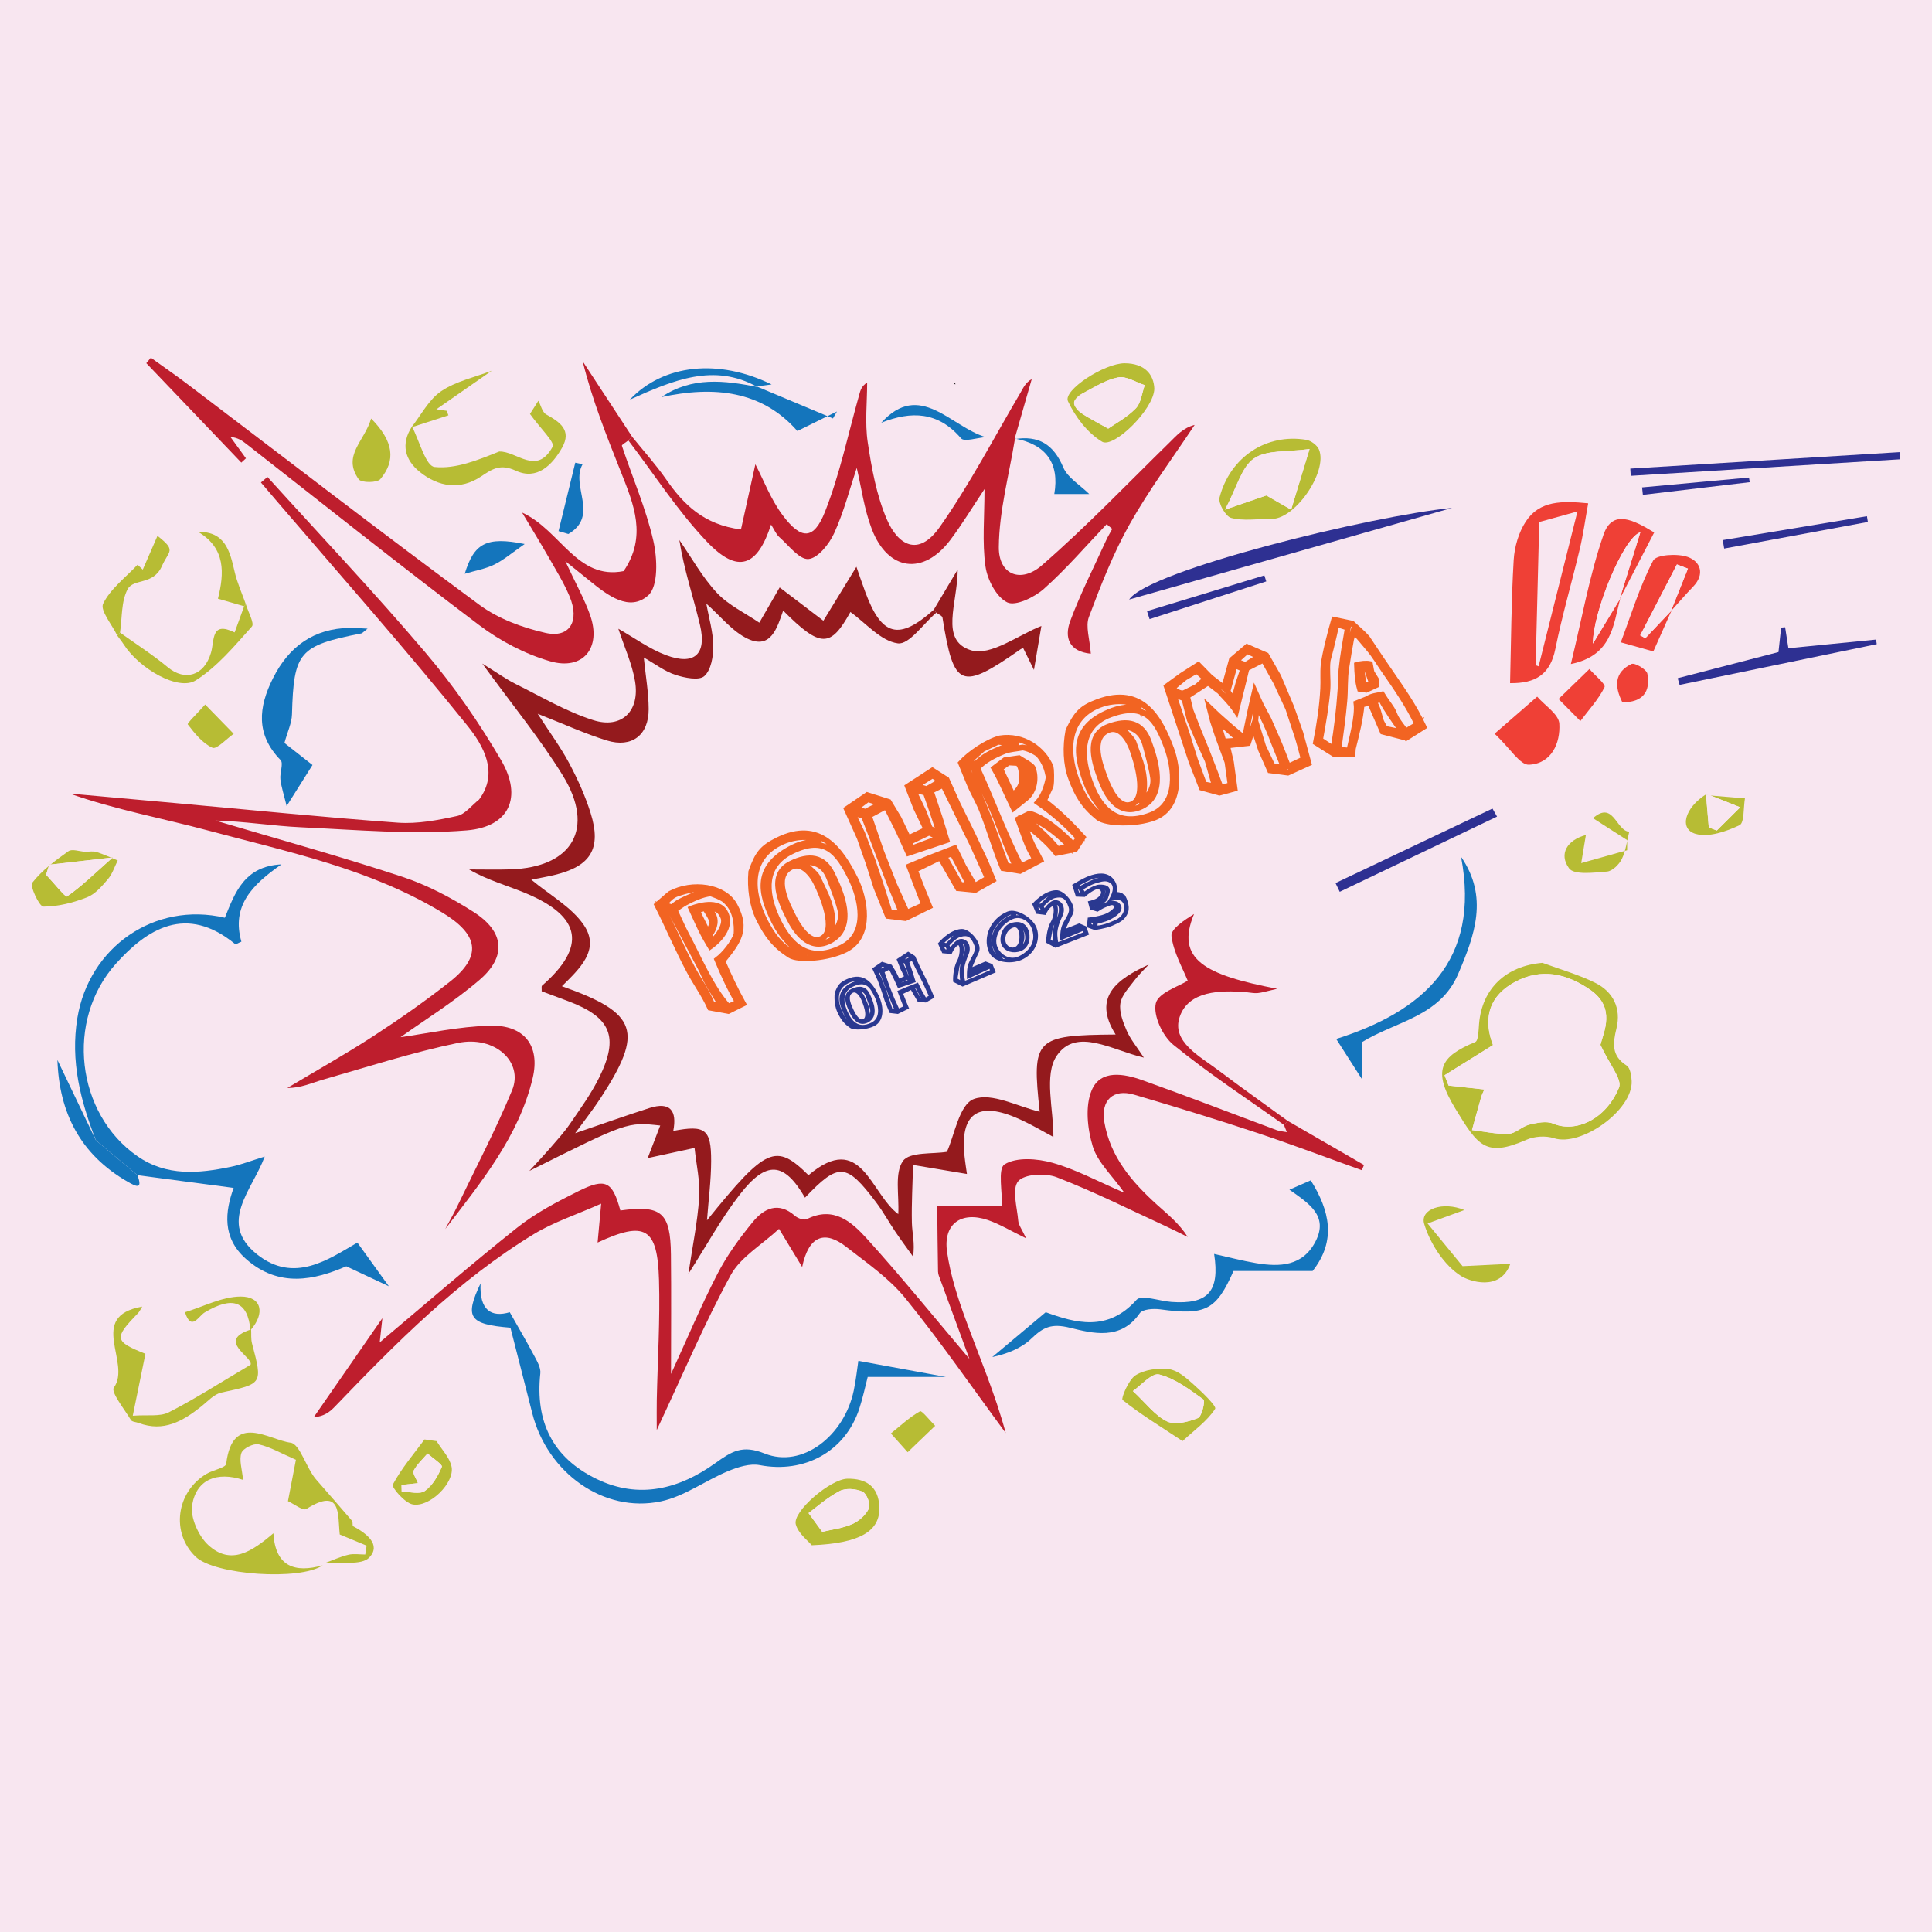 <?xml version="1.0" encoding="UTF-8" standalone="no"?>
<svg
   version="1.1"
   width="336pt"
   height="336pt"
   viewBox="0 0 336 336"
   id="svg89"
   sodipodi:docname="bg_color.svg"
   inkscape:version="1.3 (0e150ed6c4, 2023-07-21)"
   xmlns:inkscape="http://www.inkscape.org/namespaces/inkscape"
   xmlns:sodipodi="http://sodipodi.sourceforge.net/DTD/sodipodi-0.dtd"
   xmlns:xlink="http://www.w3.org/1999/xlink"
   xmlns="http://www.w3.org/2000/svg"
   xmlns:svg="http://www.w3.org/2000/svg">
  <sodipodi:namedview
     id="namedview89"
     pagecolor="#ffffff"
     bordercolor="#000000"
     borderopacity="0.25"
     inkscape:showpageshadow="2"
     inkscape:pageopacity="0.0"
     inkscape:pagecheckerboard="0"
     inkscape:deskcolor="#d1d1d1"
     inkscape:document-units="pt"
     inkscape:zoom="1.4393329"
     inkscape:cx="283.46466"
     inkscape:cy="206.3456"
     inkscape:window-width="1920"
     inkscape:window-height="1016"
     inkscape:window-x="0"
     inkscape:window-y="0"
     inkscape:window-maximized="1"
     inkscape:current-layer="svg89" />
  <defs
     id="defs5">
    <clipPath
       id="clip_0">
      <path
         transform="matrix(1,0,0,-1,0,425.197)"
         d="M 0,425.197 H 425.197 V 0 H 0 Z"
         id="path1" />
    </clipPath>
    <clipPath
       id="clip_1">
      <path
         transform="matrix(1,0,0,-1,0,425.197)"
         d="m 335.985,272.544 h 14.494 v 25.223 h -14.494 z"
         id="path2" />
    </clipPath>
    <clipPath
       id="clip_2">
      <path
         transform="matrix(1,0,0,-1,0,425.197)"
         d="m 344.67,274.735 h 13.795 v 16.786 H 344.67 Z"
         id="path3" />
    </clipPath>
    <clipPath
       id="clip_3">
      <path
         transform="matrix(1,0,0,-1,0,425.197)"
         d="m 333.846,262.627 h 8.022 v 9.047 h -8.022 z"
         id="path4" />
    </clipPath>
    <clipPath
       id="clip_4">
      <path
         transform="matrix(1,0,0,-1,0,425.197)"
         d="m 344.038,265.886 h 5.385 v 6.708 h -5.385 z"
         id="path5" />
    </clipPath>
    <clipPath
       clipPathUnits="userSpaceOnUse"
       id="clipPath8457">
      <use
         x="0"
         y="0"
         xlink:href="#path1"
         id="use122" />
    </clipPath>
    <clipPath
       clipPathUnits="userSpaceOnUse"
       id="clipPath5021">
      <use
         x="0"
         y="0"
         xlink:href="#path1"
         id="use135" />
    </clipPath>
    <clipPath
       clipPathUnits="userSpaceOnUse"
       id="clipPath1569">
      <use
         x="0"
         y="0"
         xlink:href="#path1"
         id="use153" />
    </clipPath>
    <clipPath
       clipPathUnits="userSpaceOnUse"
       id="clipPath7796">
      <use
         x="0"
         y="0"
         xlink:href="#path1"
         id="use156" />
    </clipPath>
  </defs>
  <path
     d="M 0,336 H 336 V 0 H 0 Z"
     fill="#f8e6f0"
     id="path6"
     clip-path="none"
     style="stroke-width:0.79" />
  <use
     x="0"
     y="0"
     xlink:href="#path2"
     id="use92"
     transform="matrix(1,0,0,-1,344.567,141.276)" />
  <use
     x="0"
     y="0"
     xlink:href="#path3"
     id="use91"
     transform="matrix(1,0,0,-1,353.504,143.334)" />
  <use
     x="0"
     y="0"
     xlink:href="#path4"
     id="use90"
     transform="matrix(1,0,0,-1,333.846,158.731)" />
  <use
     x="0"
     y="0"
     xlink:href="#path5"
     id="use89"
     transform="matrix(1,0,0,-1,344.944,159.311)" />
  <g
     id="g174"
     transform="translate(5.543,62.21)">
    <path
       d="m 157.293,44.339 c -2.248,1.917 -4.735,5.602 -6.688,5.338 -2.973,-0.402 -5.576,-3.54 -8.25,-5.454 -3.43,6.186 -5.154,6.334 -11.695,-0.244 -1.047,3.015 -2.144,6.779 -6.137,4.913 -2.691,-1.257 -4.722,-3.924 -7.225,-6.115 0.436,2.443 1.18,4.893 1.208,7.351 0.021,1.805 -0.384,4.2 -1.562,5.247 -0.922,0.818 -3.431,0.301 -5.039,-0.222 -1.837,-0.599 -3.458,-1.862 -5.486,-3.014 0.323,3.222 0.842,6.103 0.849,8.985 0.01,4.525 -2.932,6.778 -7.265,5.449 -3.782,-1.16 -7.406,-2.834 -12.035,-4.648 2.124,3.293 4.008,5.835 5.478,8.597 1.474,2.769 2.789,5.677 3.725,8.664 1.945,6.211 0.025,9.285 -6.382,10.8 -1.265,0.299 -2.55,0.517 -3.934,0.795 3.235,2.698 6.986,4.74 9.13,7.879 2.932,4.291 -0.759,7.632 -3.807,10.646 13.232,4.674 14.287,7.882 6.683,19.522 -1.264,1.936 -2.709,3.753 -4.374,6.042 4.622,-1.575 8.737,-3.041 12.894,-4.373 3.652,-1.171 4.848,0.475 4.166,3.974 5.546,-1.063 6.597,-0.324 6.588,5.223 -0.005,3.398 -0.46,6.796 -0.723,10.321 10.279,-12.714 11.958,-13.477 17.653,-7.843 9.204,-7.772 10.723,3.148 15.615,6.774 0.172,-3.351 -0.68,-7.123 0.814,-9.241 1.151,-1.632 5.249,-1.187 7.643,-1.598 1.289,-2.789 2.132,-8.221 4.663,-9.175 3.149,-1.188 7.692,1.324 11.474,2.201 -1.385,-12.732 -0.858,-13.314 13.205,-13.427 -4.156,-6.574 0.357,-9.686 5.763,-12.167 -0.831,0.903 -1.744,1.745 -2.47,2.725 -0.946,1.277 -2.249,2.588 -2.466,4.025 -0.228,1.505 0.455,3.26 1.099,4.751 0.634,1.47 1.718,2.745 2.982,4.682 -5.548,-1.292 -11.725,-5.331 -15.138,-0.343 -2.285,3.34 -0.538,9.438 -0.594,14.141 -1.562,-0.812 -4.048,-2.341 -6.71,-3.443 -6.567,-2.718 -9.495,-0.427 -8.755,6.676 0.133,1.286 0.343,2.563 0.431,3.208 -3.173,-0.532 -6.27,-1.052 -9.367,-1.572 -0.085,3.353 -0.284,6.709 -0.208,10.058 0.04,1.786 0.556,3.562 0.2,5.881 -1.036,-1.453 -2.102,-2.886 -3.102,-4.365 -1.118,-1.654 -2.078,-3.422 -3.276,-5.014 -5.23,-6.951 -6.543,-7.024 -12.411,-0.871 -3.631,-6.222 -6.679,-6.545 -11.316,-0.575 -3.229,4.157 -5.772,8.846 -8.967,13.837 0.705,-4.756 1.597,-8.998 1.877,-13.281 0.186,-2.848 -0.502,-5.752 -0.799,-8.631 -2.749,0.597 -5.497,1.194 -8.154,1.771 0.578,-1.504 1.354,-3.52 2.18,-5.665 -5.725,-0.628 -5.725,-0.628 -22.766,7.9 1.207,-1.322 2.443,-2.62 3.615,-3.973 1.199,-1.383 2.446,-2.744 3.475,-4.249 1.782,-2.608 3.662,-5.195 5.054,-8.011 3.508,-7.099 2.044,-10.496 -5.38,-13.295 -1.542,-0.581 -3.087,-1.153 -4.614,-1.723 0.023,-0.458 -0.075,-0.854 0.065,-0.977 7.713,-6.73 6.909,-11.938 -2.65,-15.994 -3.282,-1.393 -6.771,-2.299 -10.044,-4.215 2.389,0 4.78,0.061 7.167,-0.011 10.811,-0.326 14.803,-7.104 9.144,-16.313 -3.897,-6.339 -8.678,-12.134 -14.013,-19.48 2.706,1.671 4.195,2.756 5.822,3.562 4.439,2.2 8.777,4.784 13.456,6.272 4.965,1.578 8.164,-1.571 7.287,-6.76 -0.513,-3.037 -1.855,-5.934 -2.902,-9.134 2.759,1.562 5.376,3.506 8.311,4.602 4.908,1.832 7.1,-0.148 5.89,-5.248 -1.16,-4.888 -2.799,-9.662 -3.591,-14.782 2.147,3.094 3.992,6.471 6.538,9.191 2.009,2.147 4.882,3.487 7.371,5.184 1.256,-2.175 2.512,-4.351 3.539,-6.13 2.255,1.718 4.928,3.754 7.602,5.79 1.908,-3.117 3.816,-6.234 5.746,-9.386 0.357,1.02 0.931,2.755 1.569,4.467 2.847,7.641 5.828,8.397 11.868,3.027 0.152,0.163 0.304,0.327 0.456,0.491"
       fill="#941a1d"
       id="path7"
       clip-path="none" />
    <path
       d="m 218.401,132.722 c 4.425,2.558 8.85,5.117 13.275,7.675 -0.127,0.302 -0.255,0.603 -0.383,0.905 -6.136,-2.197 -12.234,-4.512 -18.419,-6.562 -7.019,-2.326 -14.095,-4.488 -21.188,-6.577 -3.644,-1.073 -5.816,0.995 -5.173,4.763 1.037,6.075 4.812,10.449 9.186,14.402 1.84,1.663 3.795,3.199 5.32,5.586 -1.268,-0.622 -2.522,-1.272 -3.804,-1.862 -6.303,-2.899 -12.518,-6.03 -18.979,-8.521 -1.972,-0.76 -5.626,-0.583 -6.7,0.691 -1.136,1.348 -0.19,4.52 0.006,6.882 0.062,0.75 0.633,1.458 1.371,3.046 -2.706,-1.312 -4.603,-2.478 -6.659,-3.179 -4.638,-1.581 -7.777,0.676 -7.095,5.495 0.574,4.056 1.871,8.065 3.288,11.933 2.374,6.482 5.098,12.836 6.921,19.619 -5.787,-7.852 -11.333,-15.899 -17.471,-23.467 -2.816,-3.473 -6.696,-6.128 -10.272,-8.925 -3.734,-2.92 -6.524,-1.949 -7.661,3.506 -1.452,-2.393 -2.378,-3.919 -4.022,-6.629 -3.037,2.817 -6.69,4.904 -8.404,8.048 -4.555,8.357 -8.275,17.17 -12.863,26.944 0,-2.452 -0.024,-3.823 0.004,-5.193 0.145,-6.98 0.591,-13.967 0.387,-20.936 -0.267,-9.087 -2.412,-10.311 -10.68,-6.48 0.175,-1.894 0.333,-3.603 0.626,-6.765 -4.371,1.945 -8.289,3.212 -11.711,5.295 -13.207,8.036 -23.977,18.951 -34.603,30.003 -0.871,0.906 -1.851,1.706 -3.678,1.849 3.71,-5.353 7.42,-10.707 11.939,-17.228 -0.266,2.421 -0.381,3.471 -0.463,4.212 7.886,-6.624 15.747,-13.472 23.899,-19.954 3.22,-2.56 6.978,-4.524 10.687,-6.366 4.721,-2.345 5.891,-1.663 7.264,3.375 7.152,-0.979 8.713,0.329 8.795,7.659 0.076,6.809 0.016,13.62 0.016,20.772 2.723,-5.933 5.181,-11.792 8.083,-17.423 1.657,-3.214 3.842,-6.216 6.148,-9.018 1.93,-2.345 4.431,-3.609 7.335,-1.051 0.496,0.437 1.581,0.804 2.071,0.559 4.655,-2.334 7.806,0.507 10.443,3.419 5.905,6.521 11.445,13.373 17.815,20.894 -1.894,-5.152 -3.478,-9.451 -5.051,-13.753 -0.171,-0.467 -0.397,-0.953 -0.406,-1.434 -0.073,-3.794 -0.1,-7.589 -0.141,-11.384 h 11.503 c -0.544,0.826 -0.25,0.585 -0.24,0.332 0.107,-2.646 -0.785,-6.824 0.455,-7.597 2.068,-1.287 5.667,-1.013 8.307,-0.275 4.072,1.139 7.88,3.226 12.525,5.222 -2.194,-3.088 -4.673,-5.335 -5.505,-8.081 -0.925,-3.051 -1.35,-6.979 -0.177,-9.76 1.539,-3.648 5.628,-2.881 8.851,-1.73 7.809,2.789 15.545,5.783 23.318,8.673 0.556,0.206 1.177,0.235 1.768,0.346 -0.169,-0.416 -0.338,-0.833 -0.507,-1.249 0.216,-0.236 0.433,-0.471 0.649,-0.706"
       fill="#be1e2d"
       id="path8"
       clip-path="none" />
    <path
       d="m 77.763,76.856 c 3.48,-4.625 0.805,-9.358 -2.024,-12.871 -10.635,-13.208 -21.901,-25.909 -32.931,-38.8 -0.992,-1.16 -1.982,-2.322 -2.973,-3.484 0.379,-0.32 0.758,-0.641 1.137,-0.962 9.196,10.16 18.631,20.117 27.493,30.56 4.922,5.8 9.323,12.158 13.159,18.73 3.723,6.378 1.444,11.567 -5.976,12.174 -9.535,0.782 -19.225,-0.099 -28.836,-0.538 -4.958,-0.227 -9.889,-1.048 -14.902,-1.17 10.837,3.222 21.742,6.235 32.476,9.769 4.363,1.436 8.574,3.662 12.458,6.147 5.343,3.419 5.754,7.728 0.999,11.802 -4.506,3.862 -9.618,7.015 -13.73,9.955 4.623,-0.632 10.095,-1.864 15.595,-2.002 5.913,-0.148 8.719,3.482 7.393,9.093 -2.407,10.177 -8.985,18.138 -15.211,26.277 0.729,-1.376 1.506,-2.729 2.18,-4.131 3.195,-6.65 6.638,-13.198 9.446,-20.008 2.03,-4.922 -3.009,-9.559 -9.44,-8.225 -7.892,1.636 -15.608,4.139 -23.374,6.36 -2.007,0.574 -3.915,1.496 -6.276,1.468 4.993,-2.99 10.075,-5.84 14.951,-9.009 4.567,-2.968 9.048,-6.103 13.324,-9.473 5.695,-4.487 4.947,-8.215 -1.309,-12.009 -12.596,-7.639 -26.792,-10.534 -40.695,-14.269 -7.984,-2.145 -16.145,-3.626 -24.129,-6.439 6.112,0.55 12.223,1.098 18.335,1.651 12.909,1.167 25.809,2.478 38.735,3.412 3.4,0.246 6.936,-0.428 10.305,-1.16 1.413,-0.306 2.555,-1.861 3.82,-2.848"
       fill="#be1e2d"
       id="path9"
       clip-path="none" />
    <path
       d="m 104.409,13.771 c 1.978,2.455 4.106,4.807 5.901,7.39 3.014,4.335 6.511,7.875 13.011,8.706 0.794,-3.592 1.656,-7.492 2.505,-11.334 1.429,2.74 2.673,6.078 4.716,8.821 3.248,4.361 5.436,4.366 7.383,-0.542 2.599,-6.551 4.035,-13.564 5.964,-20.38 0.206,-0.728 0.372,-1.467 1.378,-2.116 0,3.471 -0.408,7.003 0.101,10.397 0.679,4.529 1.522,9.186 3.306,13.355 1.901,4.441 5.449,6.732 9.223,1.367 5.21,-7.405 9.415,-15.518 14.03,-23.339 0.489,-0.829 0.845,-1.737 1.963,-2.377 -0.998,3.48 -1.996,6.961 -2.994,10.441 l 0.082,-0.091 c -1.017,6.288 -2.762,12.57 -2.814,18.866 -0.04,4.771 3.784,6.386 7.494,3.164 7.746,-6.729 14.86,-14.187 22.208,-21.37 1.217,-1.191 2.308,-2.511 4.356,-3.04 -3.806,5.742 -7.951,11.294 -11.315,17.285 -2.865,5.101 -5.021,10.635 -7.081,16.132 -0.613,1.637 0.156,3.793 0.338,6.369 -3.804,-0.376 -4.646,-2.815 -3.576,-5.694 1.782,-4.792 4.125,-9.376 6.247,-14.041 0.308,-0.677 0.703,-1.314 1.057,-1.97 -0.323,-0.272 -0.646,-0.544 -0.969,-0.817 -3.611,3.784 -7.028,7.787 -10.926,11.249 -1.654,1.469 -4.919,3.049 -6.37,2.346 -1.882,-0.912 -3.456,-3.943 -3.783,-6.257 -0.593,-4.201 -0.168,-8.546 -0.168,-13.447 -2.149,3.22 -3.911,6.158 -5.965,8.875 -4.669,6.18 -10.831,5.385 -13.636,-1.917 -1.331,-3.464 -1.814,-7.255 -2.62,-10.643 -1.194,3.581 -2.221,7.612 -3.916,11.339 -0.862,1.895 -2.833,4.371 -4.479,4.51 -1.578,0.134 -3.427,-2.364 -5.066,-3.809 -0.581,-0.514 -0.893,-1.333 -1.439,-2.186 -2.397,7.403 -5.813,8.582 -11.121,3.018 -5.113,-5.36 -9.174,-11.723 -13.697,-17.645 0.224,-0.205 0.448,-0.41 0.672,-0.615"
       fill="#be1e2d"
       id="path10"
       clip-path="none" />
    <path
       d="m 103.737,14.386 c -0.395,0.316 -1.183,0.762 -1.127,0.928 1.829,5.502 4.173,10.877 5.466,16.496 0.705,3.065 0.898,7.921 -0.88,9.519 -3.259,2.929 -7.067,0 -10.115,-2.476 -1.027,-0.834 -2.06,-1.661 -4.307,-3.471 1.862,4.003 3.333,6.61 4.314,9.389 2.006,5.688 -1.22,9.683 -6.981,8.015 -4.355,-1.26 -8.666,-3.529 -12.3,-6.271 -13.667,-10.31 -27.048,-21.001 -40.541,-31.542 -0.738,-0.577 -1.523,-1.094 -2.731,-1.189 0.898,1.238 1.797,2.476 2.695,3.714 -0.268,0.248 -0.536,0.496 -0.804,0.744 -5.508,-5.764 -11.017,-11.527 -16.525,-17.291 0.265,-0.317 0.53,-0.634 0.794,-0.951 2.213,1.596 4.459,3.148 6.632,4.796 16.82,12.757 33.532,25.661 50.518,38.193 3.271,2.413 7.473,3.959 11.48,4.868 4.198,0.951 5.998,-2.034 4.188,-6.35 -1.022,-2.436 -2.448,-4.709 -3.761,-7.016 -1.313,-2.307 -2.711,-4.565 -4.499,-7.562 6.678,3.036 9.537,11.794 17.668,10.182 4.09,-6.036 1.763,-11.589 -0.437,-17.135 -2.492,-6.282 -5.014,-12.552 -6.696,-19.357 2.874,4.384 5.747,8.768 8.621,13.152 -0.224,0.205 -0.448,0.41 -0.672,0.615"
       fill="#be1e2d"
       id="path11"
       clip-path="none" />
    <path
       d="m 51.027,209.603 c -0.147,0.142 -0.296,0.281 -0.449,0.417 -4.83,1.354 -8.229,0.254 -8.574,-5.577 -3.743,3.197 -7.411,5.645 -11.32,2.051 -1.718,-1.579 -3.177,-4.834 -2.808,-6.996 0.755,-4.428 4.315,-5.826 8.853,-4.343 -0.173,-1.87 -0.715,-3.438 -0.289,-4.672 0.275,-0.796 2.104,-1.706 3,-1.506 2.02,0.451 3.892,1.56 6.48,2.685 -0.347,1.803 -0.832,4.33 -1.383,7.198 0.998,0.451 2.613,1.727 3.198,1.361 6.17,-3.869 5.43,0.961 5.809,4.43 1.557,0.643 3.115,1.293 4.673,1.942 -0.078,0.515 -0.157,1.029 -0.235,1.544 -0.984,0 -2.01,-0.179 -2.941,0.042 -1.373,0.325 -2.679,0.935 -4.014,1.424"
       fill="#f8e6f0"
       id="path12"
       clip-path="none" />
    <path
       d="M 11.126,136.094 C 8.466,129.243 6.674,122.333 7.915,114.815 9.944,102.518 21.311,94.54 33.564,97.396 c 1.735,-4.302 3.364,-8.967 9.841,-9.277 -5.088,3.535 -8.743,7.227 -6.966,13.44 -0.544,0.221 -0.971,0.514 -1.082,0.423 -8.515,-6.998 -15.332,-2.627 -20.747,3.412 -8.822,9.841 -6.906,26.058 3.724,33.46 5.099,3.551 10.683,3.024 16.304,1.854 1.764,-0.367 3.463,-1.04 5.855,-1.777 -2.153,5.839 -8.19,11.493 -1.368,16.979 6.472,5.205 12.5,0.864 17.487,-2.016 1.896,2.632 3.584,4.974 5.473,7.595 -2.18,-1.023 -4.524,-2.123 -7.402,-3.474 -5.508,2.376 -11.716,3.82 -17.478,-1.306 -4.158,-3.699 -3.599,-8.22 -2.116,-12.327 -5.619,-0.742 -11.176,-1.476 -16.733,-2.21 -2.41,-2.026 -4.82,-4.052 -7.23,-6.078"
       fill="#1475bc"
       id="path13"
       clip-path="none" />
    <path
       d="m 19.19,165.028 c 2.48,0.326 4.96,0.652 7.439,0.978 1.076,3.393 2.36,0.675 3.413,0.044 4.905,-2.943 7.5,-1.968 7.976,3.084 l 0.115,-0.131 c 0,0 0,0 0,0 -6.206,1.937 0.456,4.832 -0.097,6.133 -5.258,3.108 -9.623,5.926 -14.226,8.277 -1.548,0.79 -3.702,0.394 -6.263,0.594 0.836,-4.091 1.513,-7.398 2.202,-10.771 -5.4,-2.149 -5.53,-2.709 -1.341,-7.01 0.327,-0.335 0.524,-0.796 0.782,-1.198"
       fill="#f8e6f0"
       id="path14"
       clip-path="none" />
    <path
       d="m 79.984,2.26 c 4.997,-1.812 5.888,2.733 8.101,5.231 -0.748,1.178 -1.497,2.356 -1.456,2.292 1.803,2.521 4.362,4.923 3.939,5.699 -2.793,5.122 -6.223,0.73 -9.295,0.837 -3.666,1.467 -7.557,3.076 -11.236,2.687 -1.541,-0.163 -2.634,-4.561 -3.931,-7.034 l -0.099,0.137 c 2.145,-0.694 4.29,-1.389 6.435,-2.084 -0.101,-0.263 -0.201,-0.525 -0.302,-0.788 -0.729,-0.108 -1.458,-0.216 -1.791,-0.265 3.196,-2.226 6.415,-4.469 9.635,-6.712"
       fill="#f8e6f0"
       id="path15"
       clip-path="none" />
    <path
       d="m 143.734,174.461 c 4.953,0.909 9.512,1.746 15.235,2.796 h -13.606 c -0.402,1.538 -0.821,3.567 -1.462,5.523 -2.447,7.462 -9.54,11.3 -17.306,9.814 -1.721,-0.329 -3.807,0.334 -5.515,1.043 -3.959,1.645 -7.621,4.404 -11.707,5.264 -9.945,2.094 -19.742,-4.987 -22.358,-15.361 -1.27,-5.037 -2.567,-10.066 -3.787,-14.845 -7.201,-0.587 -8.012,-1.771 -5.193,-7.71 -0.229,4.678 1.866,5.973 5.074,5.019 1.544,2.731 2.944,5.106 4.234,7.541 0.51,0.963 1.189,2.101 1.083,3.084 -0.902,8.378 2.11,14.642 9.769,18.365 7.426,3.611 14.423,1.72 20.644,-2.733 2.903,-2.079 4.721,-3.238 8.608,-1.682 6.514,2.606 13.826,-3.016 15.492,-10.969 0.401,-1.917 0.602,-3.875 0.795,-5.149"
       fill="#1475bc"
       id="path16"
       clip-path="none" />
    <path
       d="m 261.525,53.475 c 0.172,0.066 0.343,0.131 0.515,0.197 l 6.757,-26.934 c -2.914,0.806 -4.564,1.263 -6.645,1.838 -0.214,8.515 -0.421,16.707 -0.627,24.899 m -4.447,3.125 c 0.182,-7.228 0.208,-14.333 0.628,-21.415 0.135,-2.282 0.86,-4.795 2.1,-6.688 2.409,-3.682 6.327,-3.614 10.855,-3.175 -0.513,2.838 -0.858,5.398 -1.45,7.899 -1.378,5.82 -3.078,11.57 -4.259,17.427 -0.888,4.41 -3.431,6.023 -7.874,5.952"
       fill="#ef4036"
       id="path17"
       clip-path="none" />
    <path
       d="m 51.027,209.603 c 1.335,-0.489 2.641,-1.099 4.014,-1.424 0.931,-0.221 1.957,-0.042 2.941,-0.042 0.078,-0.515 0.157,-1.029 0.235,-1.544 -1.558,-0.649 -3.116,-1.299 -4.673,-1.942 -0.379,-3.469 0.361,-8.299 -5.809,-4.43 -0.585,0.366 -2.2,-0.91 -3.198,-1.361 0.551,-2.868 1.036,-5.395 1.383,-7.198 -2.588,-1.125 -4.46,-2.234 -6.48,-2.685 -0.896,-0.2 -2.725,0.71 -3,1.506 -0.426,1.234 0.116,2.802 0.289,4.672 -4.538,-1.483 -8.098,-0.085 -8.853,4.343 -0.369,2.162 1.09,5.417 2.808,6.996 3.909,3.594 7.577,1.146 11.32,-2.051 0.345,5.831 3.744,6.931 8.574,5.577 -3.932,2.697 -18.739,1.701 -22.085,-1.486 -4.345,-4.139 -3.418,-11.297 1.906,-14.44 1.126,-0.665 3.313,-1.034 3.399,-1.736 1.101,-9.047 7.416,-4.146 11.206,-3.663 1.635,0.208 2.745,4.542 4.513,6.49 2.06,2.36 4.13,4.711 6.162,7.095 0.184,0.215 0.017,0.842 0.194,0.936 2.288,1.218 4.923,3.198 2.818,5.431 -1.361,1.444 -5.03,0.713 -7.664,0.956"
       fill="#b7bc34"
       id="path18"
       clip-path="none" />
    <path
       d="m 272.789,119.501 c 0.551,-2.209 2.75,-6.447 -1.778,-9.573 -4.03,-2.784 -8.428,-3.873 -13.081,-1.364 -4.995,2.694 -5.384,6.961 -3.82,10.972 -3.111,1.937 -5.769,3.593 -8.427,5.248 0.233,0.599 0.466,1.199 0.699,1.798 2.037,0.223 4.073,0.446 6.222,0.681 -0.199,0.469 -0.425,0.884 -0.552,1.327 -0.549,1.907 -1.068,3.822 -1.598,5.735 2.126,0.249 4.263,0.744 6.374,0.651 1.203,-0.053 2.311,-1.284 3.559,-1.589 1.35,-0.331 3.016,-0.683 4.188,-0.185 3.872,1.644 9.14,-0.681 11.446,-6.264 0.591,-1.432 -1.67,-4.041 -3.232,-7.437 m -10.087,-14.263 c 3.067,1.134 6.252,2.028 9.167,3.468 3.153,1.557 4.558,4.448 3.714,7.925 -0.635,2.615 -0.906,4.767 1.764,6.471 0.625,0.398 0.838,1.767 0.877,2.704 0.21,5.056 -8.781,11.462 -13.52,9.928 -1.43,-0.463 -3.386,-0.336 -4.771,0.271 -7.119,3.123 -8.429,1.059 -12.36,-5.389 -4.096,-6.719 -2.617,-9.082 3.451,-11.608 0.568,-0.237 0.569,-2.071 0.662,-3.178 0.523,-6.161 4.711,-10.057 11.016,-10.592"
       fill="#b7bc34"
       id="path19"
       clip-path="none" />
    <path
       d="m 217.752,133.427 c -6.453,-4.597 -13.108,-8.948 -19.24,-13.94 -1.874,-1.527 -3.539,-5.102 -3.044,-7.21 0.433,-1.846 4.029,-2.95 5.544,-3.937 -0.853,-2.154 -2.461,-4.876 -2.821,-7.755 -0.155,-1.237 2.282,-2.799 3.924,-3.834 -3.293,7.91 1.906,10.599 14.461,12.999 -1.87,0.425 -2.625,0.677 -3.396,0.747 -0.65,0.059 -1.319,-0.098 -1.981,-0.153 -4.584,-0.379 -10.018,-0.24 -11.572,4.266 -1.498,4.342 3.504,6.88 6.75,9.335 3.957,2.993 8.012,5.857 12.024,8.776 -0.217,0.235 -0.433,0.471 -0.649,0.706"
       fill="#be1e2d"
       id="path20"
       clip-path="none" />
    <path
       d="m 249.128,148.229 c 0.795,-0.122 1.602,-0.399 2.383,-0.338 2.444,0.189 4.878,0.506 7.315,0.773 -0.322,2.196 -0.61,4.399 -0.983,6.587 -0.136,0.794 -0.474,1.553 -0.72,2.329 -3.215,0.16 -6.43,0.319 -8.307,0.412 -2.367,-2.888 -3.912,-4.774 -6.084,-7.425 2.392,-0.874 4.394,-1.606 6.396,-2.338"
       fill="#f8e6f0"
       id="path21"
       clip-path="none" />
    <path
       d="m 205.611,155.865 c 2.519,0.56 4.887,1.195 7.294,1.599 4.139,0.695 8.134,0.544 10.355,-3.8 2.257,-4.412 -1.136,-6.564 -4.557,-8.972 1.642,-0.719 2.775,-1.216 3.713,-1.627 3.286,5.256 4.502,10.471 0.325,15.765 h -13.759 c -3.007,6.805 -4.837,7.757 -12.731,6.673 -1.178,-0.162 -3.082,-0.042 -3.583,0.683 -3.291,4.769 -8.183,3.494 -12.123,2.521 -3.218,-0.795 -4.65,-0.109 -6.731,1.896 -1.769,1.705 -4.264,2.657 -6.787,3.198 2.95,-2.474 5.9,-4.948 9.298,-7.797 5.104,1.847 10.749,3.5 15.799,-2.163 0.831,-0.932 3.972,0.219 6.047,0.371 6.346,0.462 8.458,-1.781 7.44,-8.347"
       fill="#1475bc"
       id="path22"
       clip-path="none" />
    <path
       d="m 58.384,47.117 c -0.821,0.644 -0.933,0.802 -1.069,0.829 -10.878,2.133 -11.774,3.233 -12.08,14.09 -0.042,1.502 -0.768,2.984 -1.311,4.964 1.662,1.306 3.575,2.809 4.88,3.834 -1.272,2.02 -2.494,3.96 -4.494,7.136 -0.464,-1.91 -0.916,-3.25 -1.085,-4.625 -0.139,-1.13 0.576,-2.806 0.024,-3.373 -4.346,-4.459 -3.842,-9.196 -1.322,-14.221 2.773,-5.53 7.087,-8.666 13.392,-8.77 0.812,-0.013 1.626,0.069 3.065,0.136"
       fill="#1475bc"
       id="path23"
       clip-path="none" />
    <path
       d="m 19.19,165.028 c -0.258,0.402 -0.455,0.863 -0.782,1.198 -4.189,4.301 -4.059,4.861 1.341,7.01 -0.689,3.373 -1.366,6.68 -2.202,10.771 2.561,-0.2 4.715,0.196 6.263,-0.594 4.603,-2.351 8.968,-5.169 14.226,-8.277 0.553,-1.301 -6.109,-4.196 0.097,-6.133 0.044,0.811 -0.05,1.658 0.153,2.427 1.866,7.092 1.863,7.003 -5.333,8.549 -1.279,0.274 -2.375,1.53 -3.489,2.416 -3.213,2.558 -6.567,4.496 -10.877,2.874 -0.462,-0.174 -1.165,-0.189 -1.36,-0.515 -1.133,-1.894 -3.53,-4.866 -2.973,-5.631 3.128,-4.291 -4.748,-12.405 4.936,-14.095"
       fill="#b7bc34"
       id="path24"
       clip-path="none" />
    <path
       d="m 276.23,41.897 c -1.206,4.598 -1.407,9.911 -8.581,11.378 1.944,-7.97 3.236,-15.438 5.684,-22.506 1.544,-4.457 5.193,-2.583 8.809,-0.378 -2.042,3.94 -4.033,7.784 -6.027,11.63 1.181,-3.809 2.363,-7.621 3.615,-11.654 -2.929,0.858 -8.307,14.033 -8.239,19.35 1.602,-2.644 3.171,-5.232 4.739,-7.82"
       fill="#ef4036"
       id="path25"
       clip-path="none" />
    <path
       d="m 246.994,26.118 c -18.653,5.293 -37.306,10.585 -56.167,15.937 3.43,-5.088 42.012,-14.549 56.167,-15.937"
       fill="#2e3092"
       id="path26"
       clip-path="none" />
    <path
       d="m 248.554,86.804 c 4.802,6.978 2.395,13.616 -0.516,20.399 -3.193,7.438 -10.88,8.202 -16.764,11.857 v 6.342 c -1.549,-2.42 -2.899,-4.529 -4.434,-6.927 14.964,-4.735 25.179,-13.481 21.714,-31.671"
       fill="#1475bc"
       id="path27"
       clip-path="none" />
    <path
       d="m 285.167,43.955 c -1.043,2.34 -2.085,4.681 -3.175,7.128 -1.968,-0.552 -3.346,-0.938 -5.659,-1.586 1.851,-4.915 3.313,-9.789 5.63,-14.215 0.546,-1.044 4.218,-1.266 6.015,-0.631 2.201,0.779 3.048,2.973 0.924,5.174 -1.328,1.376 -2.573,2.833 -3.856,4.255 0.988,-2.466 1.976,-4.932 2.964,-7.399 -0.638,-0.243 -1.275,-0.487 -1.913,-0.73 -2.129,4.11 -4.258,8.221 -6.387,12.332 0.296,0.166 0.591,0.333 0.887,0.499 1.523,-1.609 3.047,-3.218 4.57,-4.827"
       fill="#ef4036"
       id="path28"
       clip-path="none" />
    <path
       d="m 222.207,15.883 c -3.864,0.548 -7.448,0.106 -9.666,1.639 -2.178,1.506 -2.969,5.019 -5.033,8.901 3.026,-1.04 4.99,-1.715 7.185,-2.47 1.006,0.578 2.348,1.349 4.309,2.475 1.109,-3.649 2.033,-6.69 3.205,-10.545 m -6.882,12.151 c -2.264,0 -4.625,0.379 -6.747,-0.17 -0.965,-0.25 -2.288,-2.554 -2.027,-3.555 1.843,-7.059 8.175,-11.171 15.077,-10.026 0.828,0.138 1.893,0.927 2.213,1.684 1.618,3.823 -4.299,12.443 -8.516,12.067"
       fill="#b7bc34"
       id="path29"
       clip-path="none" />
    <path
       d="m 254.388,65.387 c 3.114,-2.709 5.258,-4.574 7.403,-6.44 1.356,1.561 3.753,3.06 3.852,4.697 0.205,3.406 -1.376,6.975 -5.288,7.139 -1.55,0.065 -3.222,-2.798 -5.967,-5.396"
       fill="#ef4036"
       id="path30"
       clip-path="none" />
    <path
       d="m 66.106,11.972 c 1.297,2.473 2.39,6.872 3.93,7.034 3.68,0.389 7.571,-1.219 11.237,-2.687 3.072,-0.107 6.502,4.286 9.295,-0.837 0.423,-0.776 -2.136,-3.177 -3.94,-5.699 -0.04,0.064 0.709,-1.114 1.457,-2.292 0.444,0.815 0.683,1.997 1.368,2.378 2.375,1.322 4.469,2.729 2.765,5.766 -1.727,3.077 -4.4,5.696 -8.03,4.026 -2.732,-1.256 -4.072,-0.338 -6.081,1 -3.61,2.405 -7.387,1.819 -10.636,-0.79 -2.592,-2.081 -3.358,-4.844 -1.365,-7.899"
       fill="#b7bc34"
       id="path31"
       clip-path="none" />
    <path
       d="m 156.837,43.848 c 1.157,-1.943 2.314,-3.887 4.18,-7.02 -0.01,5.915 -3.212,12.33 2.314,14.055 3.431,1.071 8.393,-2.761 12.237,-4.228 -0.263,1.554 -0.713,4.212 -1.293,7.639 -0.829,-1.677 -1.353,-2.738 -1.876,-3.799 -0.152,0.068 -0.32,0.113 -0.453,0.206 -10.401,7.268 -11.613,6.772 -13.579,-5.498 -0.054,-0.336 -0.703,-0.578 -1.074,-0.864 -0.151,-0.164 -0.304,-0.328 -0.456,-0.491"
       fill="#941a1d"
       id="path32"
       clip-path="none" />
    <path
       d="m 187.188,12.333 c 1.195,-0.842 3.246,-1.928 4.79,-3.509 0.929,-0.951 1.069,-2.674 1.563,-4.051 -1.549,-0.499 -3.22,-1.624 -4.62,-1.352 -2.168,0.42 -4.18,1.736 -6.195,2.794 -0.633,0.332 -1.443,1.032 -1.477,1.604 -0.034,0.589 0.661,1.399 1.249,1.808 1.247,0.869 2.633,1.541 4.69,2.706 m 8.02,-6.946 c -0.048,3.558 -7.076,10.432 -9.091,9.221 -2.52,-1.514 -4.657,-4.314 -5.927,-7.04 -0.895,-1.92 6.383,-6.621 9.87,-6.6 3.52,0.021 5.055,1.981 5.148,4.419"
       fill="#b7bc34"
       id="path33"
       clip-path="none" />
    <path
       d="m 3.025,88.176 c -0.185,0.58 -0.371,1.161 -0.556,1.741 1.249,1.33 3.382,3.951 3.613,3.793 2.473,-1.694 4.646,-3.827 7.973,-6.795 -4.793,0.548 -7.912,0.904 -11.03,1.261 m 6.238,-2.246 c 0.658,0 1.365,-0.155 1.964,0.033 1.265,0.396 2.473,0.973 3.704,1.476 -0.557,1.099 -0.937,2.348 -1.713,3.259 -1.041,1.222 -2.223,2.609 -3.642,3.158 -2.401,0.929 -5.036,1.612 -7.572,1.608 -0.702,-0.001 -2.391,-3.566 -1.923,-4.167 1.683,-2.157 4.012,-3.864 6.286,-5.473 0.626,-0.443 1.913,0.05 2.896,0.106"
       fill="#b7bc34"
       id="path34"
       clip-path="none" />
    <path
       d="m 191.481,179.714 c 2.302,2.141 3.851,4.278 5.944,5.284 1.411,0.679 3.713,0.073 5.366,-0.587 0.688,-0.275 1.296,-2.983 0.961,-3.224 -2.404,-1.731 -4.922,-3.657 -7.699,-4.36 -1.275,-0.323 -3.214,1.969 -4.572,2.887 m 8.638,8.697 c -4.105,-2.709 -7.429,-4.739 -10.441,-7.157 -0.281,-0.226 1.031,-3.51 2.281,-4.294 1.565,-0.982 3.882,-1.28 5.778,-1.055 1.468,0.173 2.932,1.44 4.137,2.514 1.524,1.357 4.206,3.928 3.914,4.381 -1.364,2.116 -3.579,3.683 -5.669,5.611"
       fill="#b7bc34"
       id="path35"
       clip-path="none" />
    <path
       d="m 37.222,42.899 c 0.388,1.32 1.525,3.31 1.042,3.85 -3.014,3.365 -6.016,7.001 -9.766,9.368 -3.024,1.91 -9.809,-2.043 -12.503,-6.222 -0.353,-0.547 -0.766,-1.056 -1.151,-1.583 0.162,-0.169 0.324,-0.338 0.486,-0.506 2.782,1.997 5.684,3.847 8.312,6.029 2.975,2.47 6.329,1.505 7.51,-2.536 0.635,-2.175 -0.036,-5.559 4.109,-3.525 0.552,-1.515 1.104,-3.031 1.655,-4.547 z"
       fill="#b7bc34"
       id="path36"
       clip-path="none" />
    <path
       d="m 304.914,46.874 c 0.194,1.243 0.387,2.487 0.568,3.647 5.147,-0.507 10.196,-1.004 15.246,-1.502 0.04,0.266 0.08,0.532 0.12,0.797 -11.428,2.361 -22.856,4.723 -34.284,7.084 -0.113,-0.387 -0.226,-0.774 -0.339,-1.161 5.772,-1.496 11.544,-2.993 17.533,-4.546 0.147,-1.366 0.304,-2.812 0.46,-4.258 0.232,-0.02 0.464,-0.041 0.696,-0.061"
       fill="#2e3092"
       id="path37"
       clip-path="none" />
    <path
       d="m 137.45,204.189 c 1.554,-0.374 3.503,-0.591 5.219,-1.341 1.183,-0.518 2.403,-1.611 2.917,-2.756 0.316,-0.704 -0.411,-2.568 -1.125,-2.885 -1.153,-0.511 -2.939,-0.66 -3.999,-0.098 -2.236,1.187 -4.175,2.933 -5.389,3.826 0.769,1.053 1.489,2.038 2.377,3.254 m -1.818,2.337 c -0.624,-0.771 -2.36,-2.035 -2.778,-3.643 -0.58,-2.226 6.034,-7.866 8.964,-7.923 3.259,-0.065 5.42,1.342 5.571,4.894 0.176,4.158 -3.254,6.337 -11.757,6.672"
       fill="#b7bc34"
       id="path38"
       clip-path="none" />
    <path
       d="m 126.058,4.998 c 4.421,1.855 8.842,3.71 13.262,5.564 0.232,-0.402 0.464,-0.804 0.696,-1.207 -2.141,1.056 -4.282,2.113 -6.885,3.397 -6.178,-7.044 -14.534,-7.882 -23.64,-5.901 5.324,-3.609 10.986,-2.885 16.687,-1.763 z"
       fill="#1475bc"
       id="path39"
       clip-path="none" />
    <path
       d="m 324.914,17.668 c -15.617,0.958 -31.234,1.916 -46.85,2.874 -0.026,-0.418 -0.052,-0.836 -0.078,-1.254 15.617,-0.956 31.234,-1.911 46.851,-2.866 z"
       fill="#2e3092"
       id="path40"
       clip-path="none" />
    <path
       d="m 14.844,48.311 c -0.9,-1.887 -3.023,-4.376 -2.45,-5.537 1.286,-2.609 3.91,-4.558 5.989,-6.776 0.301,0.285 0.601,0.57 0.902,0.855 0.838,-1.922 1.675,-3.845 2.558,-5.872 3.352,2.619 1.987,2.509 0.775,5.249 -1.5,3.391 -4.935,2.114 -5.958,4.02 -1.149,2.14 -0.945,5.005 -1.33,7.555 -0.162,0.169 -0.324,0.337 -0.486,0.506"
       fill="#b7bc34"
       id="path41"
       clip-path="none" />
    <path
       d="m 64.288,196.038 c 0.009,0.391 0.018,0.782 0.028,1.173 1.372,0 3.11,0.522 4.029,-0.124 1.345,-0.944 2.303,-2.641 2.96,-4.212 0.149,-0.358 -1.61,-1.513 -2.491,-2.301 -0.832,0.977 -1.833,1.867 -2.415,2.976 -0.234,0.448 0.449,1.376 0.75,2.182 -1.209,0.129 -2.035,0.218 -2.861,0.306 m 6.1,-7.615 c 0.907,1.487 2.308,2.88 2.61,4.48 0.524,2.773 -3.796,7.074 -6.756,6.529 -1.396,-0.257 -3.716,-2.99 -3.467,-3.456 1.491,-2.8 3.607,-5.268 5.514,-7.847 0.7,0.098 1.399,0.196 2.099,0.294"
       fill="#b7bc34"
       id="path42"
       clip-path="none" />
    <path
       d="m 59.001,10.578 c 3.978,4.011 4.292,7.34 1.601,10.539 -0.555,0.661 -3.319,0.653 -3.76,0.03 -2.922,-4.129 1.024,-6.62 2.159,-10.569"
       fill="#b7bc34"
       id="path43"
       clip-path="none" />
    <path
       d="m 254.812,79.807 c -9.119,4.36 -18.237,8.719 -27.356,13.079 -0.245,-0.506 -0.49,-1.012 -0.734,-1.517 9.098,-4.319 18.196,-8.638 27.295,-12.958 0.265,0.466 0.53,0.931 0.795,1.396"
       fill="#2e3092"
       id="path44"
       clip-path="none" />
    <path
       d="m 270.262,83.011 c 0.412,-0.976 0.823,-1.952 1.235,-2.928 1.98,1.271 3.961,2.542 5.942,3.813 -10e-4,0.586 -10e-4,1.173 -10e-4,1.76 l -7.989,2.243 c 0.271,-1.63 0.542,-3.259 0.813,-4.888"
       fill="#f8e6f0"
       id="path45"
       clip-path="none" />
    <path
       d="m 265.509,59.352 c 2.156,-2.093 3.76,-3.651 5.364,-5.208 0.937,1.077 2.881,2.65 2.636,3.146 -1.053,2.139 -2.747,3.962 -4.208,5.901 -1.002,-1.015 -2.004,-2.029 -3.792,-3.839"
       fill="#ef4036"
       id="path46"
       clip-path="none" />
    <path
       d="m 79.984,2.26 c -3.22,2.243 -6.439,4.486 -9.635,6.712 0.333,0.049 1.062,0.157 1.791,0.265 0.101,0.263 0.201,0.525 0.302,0.788 -2.145,0.695 -4.29,1.39 -6.435,2.084 1.693,-2.139 3.02,-4.82 5.174,-6.279 2.563,-1.737 5.837,-2.427 8.803,-3.57"
       fill="#b7bc34"
       id="path47"
       clip-path="none" />
    <path
       d="m 249.128,148.229 c -2.002,0.732 -4.004,1.464 -6.396,2.338 2.172,2.651 3.717,4.537 6.084,7.425 1.877,-0.093 5.092,-0.252 8.307,-0.412 -1.778,4.922 -7.195,2.999 -8.575,2.123 -2.935,-1.864 -5.348,-5.592 -6.399,-9.037 -0.8,-2.621 3.264,-3.987 6.979,-2.437"
       fill="#b7bc34"
       id="path48"
       clip-path="none" />
    <path
       d="m 291.025,76.065 c 2.301,0.19 4.601,0.381 6.902,0.571 -0.285,1.623 -0.089,4.268 -0.948,4.673 -2.316,1.091 -5.341,2.148 -7.605,1.511 -2.929,-0.823 -1.961,-4.504 1.773,-6.876 0.164,1.918 0.329,3.836 0.494,5.753 0.464,0.178 0.928,0.355 1.391,0.533 1.356,-1.347 2.712,-2.694 4.067,-4.041 -1.695,-0.678 -3.386,-1.369 -5.092,-2.023 -0.296,-0.113 -0.653,-0.071 -0.982,-0.101"
       fill="#b7bc34"
       id="path49"
       clip-path="none" />
    <path
       d="m 11.126,136.094 c 2.41,2.026 4.82,4.052 7.23,6.078 0.988,2.609 -0.301,1.939 -1.666,1.157 -8.23,-4.718 -11.951,-11.986 -12.246,-21.196 2.225,4.652 4.454,9.306 6.682,13.961"
       fill="#1475bc"
       id="path50"
       clip-path="none" />
    <path
       d="m 270.262,83.011 c -0.271,1.629 -0.542,3.258 -0.813,4.888 l 7.989,-2.243 c 0,-0.587 0,-1.174 10e-4,-1.76 -1.981,-1.271 -3.962,-2.542 -5.942,-3.813 3.573,-3.127 3.982,2.164 6.303,2.369 -0.403,1.589 -0.583,3.287 -1.288,4.729 -0.469,0.957 -1.643,2.112 -2.581,2.188 -2.253,0.182 -5.719,0.632 -6.593,-0.564 -1.852,-2.533 -0.281,-4.943 2.924,-5.794"
       fill="#b7bc34"
       id="path51"
       clip-path="none" />
    <path
       d="m 30.136,60.316 c 2.033,2.085 3.499,3.589 4.964,5.092 -1.26,0.875 -2.962,2.748 -3.691,2.425 -1.723,-0.764 -3.087,-2.493 -4.296,-4.062 -0.146,-0.19 1.558,-1.804 3.023,-3.455"
       fill="#b7bc34"
       id="path52"
       clip-path="none" />
    <path
       d="m 165.878,13.816 c -1.469,0.104 -3.712,0.871 -4.284,0.205 -4.016,-4.68 -8.664,-4.778 -13.87,-2.708 6.708,-7.407 12.046,0.666 18.154,2.503"
       fill="#1475bc"
       id="path53"
       clip-path="none" />
    <path
       d="m 152.314,190.352 c -1.382,-1.546 -2.151,-2.407 -2.921,-3.267 1.663,-1.335 3.24,-2.823 5.073,-3.856 0.305,-0.172 1.725,1.636 2.63,2.529 -1.424,1.368 -2.848,2.736 -4.782,4.594"
       fill="#b7bc34"
       id="path54"
       clip-path="none" />
    <path
       d="m 319.305,28.565 -24.992,4.622 c -0.083,-0.49 -0.165,-0.98 -0.248,-1.47 8.358,-1.385 16.716,-2.771 25.074,-4.156 0.055,0.335 0.111,0.669 0.166,1.004"
       fill="#2e3092"
       id="path55"
       clip-path="none" />
    <path
       d="m 75.279,37.575 c 1.618,-5.273 3.708,-6.532 10.426,-5.175 -2.187,1.513 -3.621,2.76 -5.27,3.57 -1.542,0.758 -3.312,1.054 -5.156,1.605"
       fill="#1475bc"
       id="path56"
       clip-path="none" />
    <path
       d="m 36.917,43.226 c -1.429,-0.412 -2.858,-0.824 -4.555,-1.313 1.101,-4.411 1.376,-8.78 -3.458,-11.632 4.749,-0.052 5.536,3.38 6.358,6.94 0.448,1.94 1.294,3.788 1.961,5.677 0,0 -0.306,0.328 -0.306,0.328"
       fill="#b7bc34"
       id="path57"
       clip-path="none" />
    <path
       d="m 126.177,5.087 c -7.533,-4.189 -14.549,-1.229 -22.195,2.214 5.867,-6.212 15.493,-7.162 24.669,-2.648 -1.254,0.167 -1.925,0.256 -2.595,0.344 0.001,0 0.121,0.09 0.121,0.09"
       fill="#1475bc"
       id="path58"
       clip-path="none" />
    <path
       d="m 276.607,59.932 c -1.403,-2.792 -1.392,-5.229 1.584,-6.669 0.562,-0.272 2.623,0.939 2.765,1.696 0.585,3.13 -0.805,4.991 -4.349,4.973"
       fill="#ef4036"
       id="path59"
       clip-path="none" />
    <path
       d="m 193.939,44.075 c 6.802,-2.073 13.603,-4.146 20.404,-6.219 0.112,0.35 0.223,0.7 0.334,1.05 -6.765,2.186 -13.531,4.372 -20.296,6.558 z"
       fill="#2e3092"
       id="path60"
       clip-path="none" />
    <path
       d="m 91.592,30.157 2.911,-11.9 c 0.424,0.091 0.847,0.183 1.27,0.275 -2.132,3.803 2.95,8.924 -2.469,12.127 -0.57,-0.167 -1.141,-0.335 -1.712,-0.502"
       fill="#1475bc"
       id="path61"
       clip-path="none" />
    <path
       d="m 38.019,169.134 c -0.476,-5.053 -3.071,-6.027 -7.976,-3.084 -1.053,0.631 -2.337,3.349 -3.413,-0.044 3.226,-0.977 6.45,-2.716 9.68,-2.729 3.666,-0.014 4.304,2.91 1.709,5.857"
       fill="#b7bc34"
       id="path62"
       clip-path="none" />
    <path
       d="m 298.757,21.648 c -6.195,0.733 -12.39,1.466 -18.586,2.199 l -0.137,-1.292 c 6.198,-0.572 12.396,-1.145 18.594,-1.717 0.043,0.27 0.086,0.54 0.129,0.81"
       fill="#2e3092"
       id="path63"
       clip-path="none" />
    <path
       d="m 170.896,14.16 c 4.165,-0.677 6.784,0.89 8.47,4.903 0.762,1.814 2.904,3.048 4.526,4.649 h -6.08 c 0.938,-5.367 -1.46,-8.634 -6.831,-9.645 -0.003,0.002 -0.085,0.093 -0.085,0.093"
       fill="#1475bc"
       id="path64"
       clip-path="none" />
    <path
       d="m 160.533,4.366 0.1,0.253 -0.252,-0.028 z"
       fill="#231f20"
       id="path65"
       clip-path="none" />
    <path
       d="m 272.789,119.501 c 1.562,3.396 3.823,6.005 3.232,7.437 -2.306,5.583 -7.574,7.908 -11.446,6.264 -1.172,-0.498 -2.838,-0.146 -4.188,0.185 -1.248,0.305 -2.356,1.536 -3.559,1.589 -2.111,0.093 -4.248,-0.402 -6.374,-0.651 0.53,-1.913 1.049,-3.828 1.598,-5.735 0.127,-0.443 0.353,-0.858 0.552,-1.327 -2.149,-0.235 -4.185,-0.458 -6.222,-0.681 -0.233,-0.599 -0.466,-1.199 -0.699,-1.798 2.658,-1.655 5.316,-3.311 8.427,-5.248 -1.564,-4.011 -1.175,-8.278 3.82,-10.972 4.653,-2.509 9.051,-1.42 13.081,1.364 4.528,3.126 2.329,7.364 1.778,9.573"
       fill="#f8e6f0"
       id="path66"
       clip-path="none" />
    <path
       d="m 276.23,41.897 c -1.568,2.588 -3.137,5.176 -4.739,7.82 -0.068,-5.317 5.31,-18.492 8.239,-19.35 -1.251,4.033 -2.434,7.845 -3.614,11.654 10e-4,-0.002 0.114,-0.124 0.114,-0.124"
       fill="#f8e6f0"
       id="path67"
       clip-path="none" />
    <path
       d="m 285.167,43.955 c -1.523,1.609 -3.047,3.218 -4.57,4.827 -0.296,-0.166 -0.591,-0.333 -0.887,-0.499 2.129,-4.111 4.258,-8.222 6.387,-12.332 0.638,0.243 1.275,0.487 1.913,0.73 -0.988,2.467 -1.976,4.933 -2.964,7.399 10e-4,0 0.121,-0.125 0.121,-0.125"
       fill="#f8e6f0"
       id="path68"
       clip-path="none" />
    <path
       d="m 222.207,15.883 c -1.172,3.855 -2.096,6.896 -3.205,10.545 -1.961,-1.126 -3.303,-1.897 -4.309,-2.475 -2.195,0.755 -4.159,1.43 -7.185,2.47 2.064,-3.882 2.855,-7.395 5.033,-8.901 2.218,-1.533 5.802,-1.091 9.666,-1.639"
       fill="#f8e6f0"
       id="path69"
       clip-path="none" />
    <path
       d="m 187.188,12.333 c -2.057,-1.165 -3.443,-1.837 -4.69,-2.706 -0.588,-0.409 -1.283,-1.219 -1.249,-1.808 0.034,-0.572 0.844,-1.272 1.477,-1.604 2.015,-1.058 4.027,-2.374 6.195,-2.794 1.4,-0.272 3.071,0.853 4.62,1.352 -0.494,1.377 -0.634,3.1 -1.563,4.051 -1.544,1.581 -3.595,2.667 -4.79,3.509"
       fill="#f8e6f0"
       id="path70"
       clip-path="none" />
    <path
       d="m 3.025,88.176 c 3.118,-0.357 6.237,-0.713 11.03,-1.261 -3.327,2.968 -5.5,5.101 -7.973,6.795 -0.231,0.158 -2.364,-2.463 -3.613,-3.793 0.185,-0.58 0.371,-1.161 0.556,-1.741"
       fill="#f8e6f0"
       id="path71"
       clip-path="none" />
    <path
       d="m 191.481,179.714 c 1.358,-0.918 3.297,-3.21 4.572,-2.887 2.777,0.703 5.295,2.629 7.699,4.36 0.335,0.241 -0.273,2.949 -0.961,3.224 -1.653,0.66 -3.955,1.266 -5.366,0.587 -2.093,-1.006 -3.642,-3.143 -5.944,-5.284"
       fill="#f8e6f0"
       id="path72"
       clip-path="none" />
    <path
       d="m 137.45,204.189 c -0.888,-1.216 -1.608,-2.201 -2.377,-3.254 1.214,-0.893 3.153,-2.639 5.389,-3.826 1.06,-0.562 2.846,-0.413 3.999,0.098 0.714,0.317 1.441,2.181 1.125,2.885 -0.514,1.145 -1.734,2.238 -2.917,2.756 -1.716,0.75 -3.665,0.967 -5.219,1.341"
       fill="#f8e6f0"
       id="path73"
       clip-path="none" />
    <path
       d="m 64.288,196.038 c 0.826,-0.088 1.652,-0.177 2.861,-0.306 -0.301,-0.806 -0.984,-1.734 -0.75,-2.182 0.582,-1.109 1.583,-1.999 2.415,-2.976 0.881,0.788 2.64,1.943 2.491,2.301 -0.657,1.571 -1.615,3.268 -2.96,4.212 -0.919,0.646 -2.657,0.124 -4.029,0.124 -0.01,-0.391 -0.019,-0.782 -0.028,-1.173"
       fill="#f8e6f0"
       id="path74"
       clip-path="none" />
    <path
       d="m 291.025,76.065 c 0.329,0.03 0.686,-0.012 0.982,0.101 1.706,0.654 3.397,1.345 5.092,2.023 -1.355,1.347 -2.711,2.694 -4.067,4.041 -0.463,-0.178 -0.927,-0.355 -1.391,-0.533 -0.165,-1.917 -0.33,-3.835 -0.494,-5.753 10e-4,-0.001 -0.122,0.121 -0.122,0.121"
       fill="#f8e6f0"
       id="path75"
       clip-path="none" />
    <path
       stroke-width="1"
       stroke-linecap="butt"
       stroke-miterlimit="4"
       stroke-linejoin="miter"
       fill="none"
       stroke="#f26422"
       d="m 122.228,95.282 c -1.814,-3.384 -7.384,-4.108 -11.2,-2.062 -0.148,0.08 -1.995,1.75 -2.262,1.962 1.924,3.802 3.596,7.773 5.609,11.527 1.149,2.142 2.565,4.072 3.579,6.319 l 3.169,0.582 2.558,-1.269 c -1.292,-2.337 -2.535,-4.939 -3.589,-7.403 2.802,-3.443 4.348,-5.531 2.136,-9.656 z m -5.156,-2.512 c -1.474,0.519 -3.112,1.158 -4.503,1.905 -0.414,0.221 -0.905,0.655 -1.291,0.93 l -1.383,-0.518 c 0.717,-0.724 0.929,-1.111 1.729,-1.608 0.623,-0.402 3.242,-1.057 3.49,-1.02 0.658,0.09 1.301,0.221 1.958,0.311 z m 3.863,1.946 c 1.482,1.486 1.733,3.802 1.614,5.568 -0.496,1.492 -2.07,3.458 -3.346,4.416 1.053,2.533 2.223,5.071 3.602,7.429 l -1.698,0.741 c -3.003,-3.326 -5.179,-8.593 -7.305,-12.559 -0.738,-1.375 -1.355,-2.882 -2.033,-4.288 0.593,-0.386 1.232,-0.899 1.824,-1.217 1.331,-0.713 2.971,-1.491 4.453,-1.639 0,0 2.332,0.724 2.889,1.549 z m -0.912,18.122 -1.736,-0.397 c -0.926,-2.295 -2.313,-4.172 -3.461,-6.313 -1.858,-3.464 -3.316,-7.107 -5.262,-10.523 l 1.525,0.714 c 1.745,3.183 3.416,6.441 5.131,9.639 0.454,0.846 0.803,1.782 1.271,2.655 0.766,1.428 1.708,2.829 2.532,4.225 z m 0.485,-16.43 c -1.377,-2.427 -5.805,-0.597 -5.805,-0.597 0.747,1.608 1.421,3.221 2.258,4.78 0.326,0.608 1.038,1.793 1.038,1.793 0,0 4.271,-2.903 2.509,-5.976 z m -3.473,-0.724 c 0,0 1.271,1.803 1.331,2.554 -0.13,0.682 -0.794,1.788 -0.794,1.788 l -1.923,-3.871 z m 3.181,1.528 c 0.649,1.354 -0.897,3.443 -1.969,4.426 l -0.448,-1.189 c 0.599,-0.73 1.402,-2.216 0.679,-3.564 -0.255,-0.477 -0.569,-0.921 -0.929,-1.307 0.886,0.444 1.777,-0.238 2.667,1.634 z"
       id="path76"
       clip-path="none" />
    <path
       stroke-width="1"
       stroke-linecap="butt"
       stroke-miterlimit="4"
       stroke-linejoin="miter"
       fill="none"
       stroke="#f26422"
       d="m 143.231,90.735 c -2.505,-5.053 -6.166,-10.471 -13.535,-6.818 -2.767,1.372 -3.463,2.387 -4.586,5.488 -0.244,2.833 0.176,5.873 1.322,8.184 1.36,2.742 2.676,4.567 5.376,6.31 1.448,0.956 6.659,0.583 9.744,-0.98 4.665,-2.38 3.251,-9.012 1.679,-12.184 z m -6.371,-6.652 -0.14,-0.132 c -1.543,0.364 -2.809,0.455 -4.313,1.201 -6.677,3.31 -5.845,7.786 -3.3,12.92 1.252,2.526 2.987,4.211 4.722,5.595 l -0.862,0.226 c -2.47,-1.354 -3.747,-2.797 -5.067,-5.156 -2.695,-4.758 -3.793,-11.279 2.093,-14.297 2.951,-1.53 6.22,-1.209 6.867,-0.357 z m 5.576,6.41 c 1.679,3.387 3.287,9.654 -1.615,12.085 -5.986,2.967 -9.221,-0.686 -11.273,-5.127 -2.088,-4.59 -2.269,-9.188 2.544,-11.574 5.865,-2.908 8.119,0.127 10.344,4.616 z m -3.279,-0.718 c -1.492,-3.011 -3.953,-3.365 -7.172,-1.769 -4,1.983 -1.615,6.794 -0.336,9.375 1.186,2.392 3.523,5.821 7.042,4.076 4.783,-2.371 1.972,-8.645 0.466,-11.682 z m -0.515,0.623 c 0.273,0.702 1.928,4.871 2.056,6.113 0.172,1.556 -0.665,3.042 -1.852,4.2 0.925,-2.669 0.104,-5.61 -1.175,-8.191 l -1.103,-2.299 c -0.279,-0.565 -2.548,-2.42 -2.548,-2.42 0,0 3.311,-0.804 4.622,2.597 z m -2.205,0.993 c 0.919,1.855 3.723,8.266 0.896,9.668 -2.226,1.104 -4.272,-2.57 -4.965,-3.968 -1.013,-2.043 -3.562,-6.806 -0.353,-8.497 1.958,-1.038 3.716,1.372 4.422,2.797 z"
       id="path77"
       clip-path="none" />
    <path
       stroke-width="1"
       stroke-linecap="butt"
       stroke-miterlimit="4"
       stroke-linejoin="miter"
       fill="none"
       stroke="#f26422"
       d="m 165.822,87.623 -2.307,-4.884 -2.496,-5.061 -1.931,-4.296 -2.479,-1.583 -4.273,2.777 1.465,3.749 1.79,3.735 -3.179,1.527 -1.679,-3.488 -1.721,-2.845 -3.733,-1.183 -3.551,2.419 2.251,5.008 1.564,4.46 1.338,4.202 1.993,4.925 3.04,0.376 4.164,-2.036 -1.188,-2.887 -1.341,-3.476 4.439,-2.16 3.073,5.361 3.004,0.295 3.079,-1.747 z m -7.727,-13.992 -2.461,1.403 -1.907,-0.557 2.926,-1.842 z m -2.631,2.006 1.151,3.298 1.256,3.776 -1.693,-0.817 -1.034,-2.792 -1.913,-4.008 z m -7.652,1.894 -2.878,1.458 -1.711,-0.612 2.155,-1.594 z m 10.091,5.988 -4.82,1.806 -0.492,-1.095 3.454,-1.651 z m 8.353,7.034 -2.278,1.32 -1.955,-3.364 -1.543,-3.188 -4.704,1.819 -3.16,1.322 1.17,3.093 1.403,3.612 -3.031,1.363 -2.239,-4.98 -2.222,-5.678 -2.143,-6.24 3.025,-1.624 2.188,4.378 1.686,3.748 6.621,-2.22 -1.164,-3.818 -1.583,-4.749 2.168,-1.073 2.643,5.39 2.46,4.979 z m -3.185,1.267 -1.606,-0.133 -2.809,-5.02 1.451,-0.455 z m -18.387,-12.159 1.367,3.53 1.766,4.666 1.268,3.311 2.24,5.473 -2.127,-0.063 -1.627,-5.091 -1.33,-3.941 -1.828,-4.803 -1.716,-3.57 z"
       id="path78"
       clip-path="none" />
    <path
       stroke-width="1"
       stroke-linecap="butt"
       stroke-miterlimit="4"
       stroke-linejoin="miter"
       fill="none"
       stroke="#f26422"
       d="m 182.769,83.414 c -2.031,-2.215 -4.275,-4.505 -6.768,-6.338 l 1.167,-2.553 c 0.194,-0.857 0.09,-3.148 0.022,-3.315 -1.308,-3.192 -4.847,-5.633 -8.834,-5.005 -2.258,0.6 -5.235,2.63 -6.767,4.295 l 1.421,3.47 c 0.649,1.583 1.545,3.063 2.204,4.674 1.323,3.315 2.284,6.813 3.679,10.131 l 2.952,0.477 3.549,-1.875 c -0.582,-1.156 -1.334,-2.372 -1.822,-3.565 -0.387,-0.944 -0.692,-1.954 -1.047,-2.911 1.999,1.515 4.142,3.296 5.662,5.235 l 3.253,-0.652 z m -11.194,-16.26 c -0.884,0.232 -2.075,0.428 -2.913,0.771 -1.647,0.675 -3.29,1.445 -4.517,2.79 l -1.293,-0.41 c 0.164,-0.132 2.551,-2.277 2.582,-2.289 l 2.584,-1.221 z m 10.485,16.388 -0.916,1.219 c -1.567,-1.79 -5.17,-4.918 -7.643,-5.461 l -1.961,0.966 c 0.54,1.496 1.049,3.006 1.652,4.477 0.352,0.861 0.872,1.686 1.286,2.521 l -2.48,1.21 c -2.861,-5.571 -4.966,-11.42 -7.591,-17.12 1.246,-1.386 3.034,-2.248 4.742,-2.947 0.839,-0.344 2.222,-0.424 3.159,-0.614 0,0 1.126,0.091 2.723,1.155 1.298,1.575 1.544,2.707 1.815,3.989 -0.228,1.391 -0.841,3.263 -1.864,4.395 2.627,1.809 5.001,3.884 7.078,6.21 z m -1.591,1.43 -2.083,0.496 c -1.462,-1.8 -3.309,-3.474 -5.131,-4.998 l 0.809,-0.331 c 2.289,1.073 4.826,3.016 6.405,4.833 z m -9.272,3.668 -1.72,-0.301 c -1.226,-3.258 -2.339,-6.595 -3.646,-9.788 -1.081,-2.637 -2.223,-5.249 -3.541,-7.757 l 1.41,0.428 c 1.129,2.844 2.63,5.536 3.778,8.34 1.251,3.054 2.281,6.101 3.719,9.078 z m 2.849,-17.311 c -0.193,-0.473 -1.888,-1.334 -2.392,-1.679 l -2.433,0.348 -1.854,1.408 c 1.277,2.233 2.255,4.62 3.377,6.916 l 2.127,-1.714 c 1.575,-1.294 1.824,-3.697 1.175,-5.279 z m -2.134,-0.164 c 0.227,0.556 0.249,1.228 0.29,1.859 0.113,1.251 -0.612,2.228 -1.602,3.088 l -2.216,-4.701 1.468,-1.023 1.671,0.094 c 0.122,0.209 0.286,0.433 0.389,0.683 z m 1.358,0.481 c 0.807,1.972 -0.033,4.261 -2.049,5.54 l -0.383,-0.491 c 1.946,-1.186 2.515,-3.429 1.764,-5.261 -0.091,-0.223 -0.669,-0.926 -0.655,-1.158 0.189,0.019 0.67,0.308 0.843,0.465 l 0.221,0.363 c 0.213,0.432 0.076,0.099 0.259,0.542 z"
       id="path79"
       clip-path="none" />
    <path
       stroke-width="1"
       stroke-linecap="butt"
       stroke-miterlimit="4"
       stroke-linejoin="miter"
       fill="none"
       stroke="#f26422"
       d="m 198.149,68.047 c -1.966,-5.286 -5.042,-11.056 -12.752,-8.189 -2.894,1.077 -3.692,2.014 -5.132,4.981 -0.537,2.793 -0.435,5.86 0.464,8.278 1.066,2.868 2.187,4.82 4.691,6.834 1.34,1.101 6.561,1.272 9.791,0.039 4.889,-1.882 4.172,-8.625 2.938,-11.943 z m -5.644,-7.279 -0.126,-0.146 c -1.572,0.201 -2.841,0.161 -4.415,0.746 -6.985,2.597 -6.623,7.136 -4.626,12.507 0.984,2.643 2.534,4.499 4.115,6.055 l -0.881,0.136 c -2.316,-1.603 -3.436,-3.171 -4.502,-5.655 -2.187,-5.012 -2.6,-11.613 3.568,-14.002 3.094,-1.215 6.313,-0.555 6.867,0.359 z m 4.879,6.955 c 1.318,3.543 2.265,9.945 -2.864,11.852 -6.262,2.328 -9.099,-1.642 -10.678,-6.272 -1.598,-4.782 -1.3,-9.374 3.734,-11.246 6.136,-2.282 8.062,0.97 9.808,5.666 z m -3.186,-1.055 c -1.171,-3.149 -3.582,-3.757 -6.949,-2.505 -4.185,1.556 -2.314,6.589 -1.31,9.289 0.931,2.502 2.898,6.156 6.58,4.786 5.003,-1.86 2.86,-8.393 1.679,-11.57 z m -0.577,0.567 c 0.198,0.726 1.41,5.044 1.409,6.293 0.009,1.565 -0.979,2.957 -2.279,3.984 1.198,-2.558 0.687,-5.569 -0.317,-8.268 l -0.857,-2.402 c -0.22,-0.59 -2.283,-2.671 -2.283,-2.671 0,0 3.376,-0.456 4.327,3.064 z m -2.297,0.758 c 0.721,1.94 2.843,8.609 -0.115,9.708 -2.329,0.867 -3.981,-3 -4.525,-4.462 -0.795,-2.137 -2.834,-7.14 0.533,-8.488 2.056,-0.829 3.552,1.752 4.107,3.242 z"
       id="path80"
       clip-path="none" />
    <path
       stroke-width="1"
       stroke-linecap="butt"
       stroke-miterlimit="4"
       stroke-linejoin="miter"
       fill="none"
       stroke="#f26422"
       d="m 220.606,65.25 -1.571,-4.441 -2.26,-5.351 -2.104,-3.698 -3.342,-1.456 -2.648,2.263 -1.331,4.862 -2.415,-1.857 -2.08,-2.126 -2.861,1.829 -2.623,1.907 2.547,7.721 1.738,5.271 1.805,4.617 3.074,0.85 2.63,-0.709 -0.622,-4.565 -0.685,-2.933 3.645,-0.413 0.929,-2.866 1.335,4.046 1.563,3.56 3.101,0.398 3.599,-1.629 z m -7.17,-13.272 -2.376,1.479 -1.706,-0.669 1.989,-1.794 z m -2.758,2.142 -0.841,2.488 -0.804,2.919 -1.097,-1.502 1.256,-4.552 z m -6.54,1.715 -1.522,1.386 -2.129,1.05 c -0.814,0.426 -2.103,-0.696 -2.131,-0.782 -0.028,-0.085 1.314,-1.16 2.148,-1.845 l 2.073,-1.221 z m 16.15,10.594 c 0.019,0.057 0.572,2.054 0.908,3.397 -1.037,0.5 -2.706,1.334 -2.734,1.249 -0.028,-0.086 -1.268,-3.309 -1.721,-4.361 l -1.698,-3.862 -1.292,-2.417 -1.064,-2.366 -0.729,3.147 -1.033,5.016 -2.287,-1.899 -2.395,-2.116 -1.448,-1.387 0.603,2.36 0.846,2.564 1.681,4.563 0.558,4.049 -1.737,0.415 -0.942,-2.532 -1.45,-3.755 -1.467,-3.591 -1.376,-3.527 -0.616,-2.513 3.669,-2.379 c 0.764,0.601 1.979,1.495 1.997,1.553 0.028,0.085 1.95,1.947 2.882,3.377 l 0.511,-2.096 0.832,-3.37 0.462,-1.921 2.964,-1.515 2.189,3.953 2.092,4.522 c 0.705,2.137 1.766,5.357 1.795,5.442 z m -2.499,4.963 -2.041,-0.401 -1.621,-3.414 -1.352,-4.419 0.267,-2.836 1.574,3.271 c 0.61,1.315 1.336,3.193 1.411,3.42 0.084,0.257 1.084,2.644 1.762,4.379 z m -7.632,-4.812 -2.913,0.171 -1.145,-3.792 z m -5.684,3.454 1.284,4.536 -1.885,-0.357 -1.578,-4.25 -1.431,-4.55 -2.357,-6.931 1.922,0.788 0.929,3.674 1.694,3.958 z"
       id="path81"
       clip-path="none" />
    <path
       stroke-width="1"
       stroke-linecap="butt"
       stroke-miterlimit="4"
       stroke-linejoin="miter"
       fill="none"
       stroke="#f26422"
       d="m 242.032,64.194 c -1.73,-3.684 -3.654,-6.344 -5.964,-9.735 -0.844,-1.224 -1.687,-2.448 -2.499,-3.681 l -1.36,-2.042 c -0.736,-0.849 -1.785,-1.701 -2.609,-2.493 l -3.126,-0.656 c -0.595,2.046 -1.588,5.862 -1.821,7.835 -0.133,1.351 -0.007,2.751 -0.076,4.083 -0.149,3.104 -0.646,6.339 -1.257,9.42 l 3.081,1.951 3.29,0.015 c 0.023,-0.287 0.01,-0.69 0.065,-0.987 0.631,-2.525 1.271,-5.022 1.506,-7.588 l 1.477,-0.334 2.195,5.049 4.084,1.066 z m -1.062,-0.411 -2.059,1.221 c -0.524,-0.723 -1.12,-1.456 -1.588,-2.227 -0.319,-0.5 -0.471,-1.144 -0.791,-1.645 -0.696,-1.078 -0.99,-1.368 -1.721,-2.562 -0.782,0.195 -1.816,0.245 -2.474,0.748 l -1.973,0.79 c 0.295,2.226 -0.778,6.003 -1.251,8.232 l -1.878,-0.206 c 0.379,-2.795 0.782,-5.629 1.024,-8.416 0.176,-1.925 0.029,-3.881 0.343,-5.815 l 0.398,-2.489 0.423,-2.402 0.407,-1.492 c 0.93,0.917 1.878,2.142 2.72,3.116 0.947,1.1 1.776,2.515 2.612,3.71 2.096,3.016 4.258,6.138 5.808,9.437 z m -12.107,-16.827 c -0.415,2.431 -0.877,4.939 -1.113,7.381 -0.087,1.149 -0.069,2.3 -0.163,3.42 -0.237,3.411 -0.634,6.868 -1.226,10.256 l -2.333,-1.542 c 0.539,-2.967 1.077,-5.934 1.302,-8.903 0.09,-1.62 -0.168,-3.356 0.036,-4.945 l 0.562,-2.162 c 0.335,-1.378 0.67,-2.755 0.964,-4.152 z m 9.532,18.197 c -1.004,-0.209 -2.008,-0.418 -3.045,-0.618 -0.238,-0.462 -0.656,-1.059 -0.797,-1.549 -0.334,-1.152 -0.498,-2.198 -1.209,-3.21 l 1.273,-0.431 c 1.077,2.03 2.428,3.919 3.778,5.808 z m -4.6,-9.13 c -0.066,-0.106 -0.788,-1.272 -0.805,-1.329 -0.125,-0.433 -0.17,-0.951 -0.271,-1.421 -0.672,-0.149 -1.617,-0.032 -2.262,0.155 0.045,1.362 0.123,2.838 0.507,4.163 l 1.092,0.153 1.787,-0.83 z m -0.714,0.674 -1.451,0.42 -0.433,-3.185 0.914,0.017 z"
       id="path82"
       clip-path="none" />
    <path
       stroke-width="0.5"
       stroke-linecap="butt"
       stroke-miterlimit="4"
       stroke-linejoin="miter"
       fill="none"
       stroke="#2a3890"
       d="m 147.116,111.168 c -0.966,-2.039 -2.393,-4.231 -5.365,-2.822 -1.117,0.529 -1.403,0.93 -1.873,2.162 -0.118,1.132 0.029,2.35 0.471,3.283 0.524,1.106 1.038,1.846 2.105,2.561 0.573,0.393 2.66,0.28 3.904,-0.323 1.883,-0.919 1.364,-3.581 0.758,-4.861 z m -2.502,-2.706 -0.055,-0.053 c -0.62,0.134 -1.127,0.162 -1.734,0.45 -2.693,1.277 -2.392,3.073 -1.41,5.144 0.483,1.019 1.165,1.705 1.849,2.27 l -0.346,0.085 c -0.978,-0.559 -1.479,-1.145 -1.99,-2.098 -1.045,-1.922 -1.438,-4.537 0.938,-5.703 1.191,-0.591 2.496,-0.439 2.748,-0.095 z m 2.186,2.603 c 0.648,1.367 1.246,3.885 -0.731,4.823 -2.416,1.144 -3.684,-0.34 -4.473,-2.13 -0.803,-1.851 -0.842,-3.691 1.099,-4.611 2.366,-1.122 3.246,0.107 4.105,1.918 z m -1.307,-0.31 c -0.575,-1.214 -1.558,-1.373 -2.856,-0.757 -1.614,0.764 -0.694,2.705 -0.2,3.746 0.457,0.965 1.367,2.353 2.787,1.68 1.93,-0.915 0.85,-3.444 0.269,-4.669 z m -0.21,0.246 c 0.104,0.282 0.736,1.961 0.778,2.459 0.058,0.624 -0.286,1.212 -0.769,1.667 0.388,-1.061 0.081,-2.243 -0.413,-3.284 l -0.425,-0.927 c -0.107,-0.228 -1.002,-0.987 -1.002,-0.987 0,0 1.33,-0.298 1.831,1.072 z m -0.889,0.382 c 0.355,0.748 1.43,3.332 0.289,3.872 -0.898,0.426 -1.69,-1.058 -1.957,-1.621 -0.39,-0.824 -1.376,-2.748 -0.081,-3.401 0.79,-0.402 1.476,0.575 1.749,1.15 z"
       id="path83"
       clip-path="none" />
    <path
       stroke-width="0.5"
       stroke-linecap="butt"
       stroke-miterlimit="4"
       stroke-linejoin="miter"
       fill="none"
       stroke="#2a3890"
       d="m 156.118,109.905 -0.932,-1.949 -1.008,-2.02 -0.782,-1.715 -0.994,-0.628 -1.703,1.12 0.593,1.496 0.722,1.49 -1.268,0.618 -0.678,-1.392 -0.694,-1.134 -1.495,-0.467 -1.416,0.975 0.91,1.999 0.635,1.781 0.543,1.678 0.807,1.966 1.217,0.144 1.662,-0.823 -0.481,-1.152 -0.543,-1.387 1.771,-0.873 1.239,2.138 1.203,0.112 1.228,-0.705 z m -3.118,-5.582 -0.981,0.566 -0.765,-0.219 1.167,-0.743 z m -1.049,0.808 0.467,1.316 0.511,1.509 -0.679,-0.324 -0.42,-1.115 -0.772,-1.599 z m -3.057,0.772 -1.148,0.589 -0.685,-0.241 0.858,-0.642 z m 4.049,2.376 -1.924,0.731 -0.2,-0.436 1.379,-0.668 z m 3.355,2.797 -0.909,0.532 -0.788,-1.342 -0.624,-1.272 -1.878,0.737 -1.261,0.535 0.474,1.235 0.569,1.442 -1.21,0.551 -0.906,-1.987 -0.899,-2.268 -0.87,-2.491 1.206,-0.655 0.885,1.747 0.681,1.496 2.644,-0.902 -0.473,-1.525 -0.643,-1.896 0.866,-0.434 1.067,2.151 0.994,1.987 z m -1.272,0.513 -0.641,-0.05 -1.134,-2.002 0.579,-0.185 z m -7.379,-4.828 0.554,1.41 0.716,1.862 0.514,1.323 0.907,2.185 -0.852,-0.022 -0.66,-2.033 -0.54,-1.574 -0.741,-1.917 -0.693,-1.424 z"
       id="path84"
       clip-path="none" />
    <path
       stroke-width="0.5"
       stroke-linecap="butt"
       stroke-miterlimit="4"
       stroke-linejoin="miter"
       fill="none"
       stroke="#2a3890"
       d="m 166.877,105.662 -1.02,-0.397 -2.652,1.14 c -0.056,-0.198 0.368,-1.216 1.254,-3.1 0.627,-1.328 -1.472,-3.795 -2.807,-3.704 -1.988,0.137 -3.787,2.309 -3.787,2.309 l 0.636,1.411 1.295,0.122 c 0,0 0.486,-1.149 1.138,-1.469 0.84,-0.388 0.869,1.782 0.213,2.978 -0.781,1.447 -0.687,3.431 -0.687,3.431 l 1.416,0.71 2.764,-1.188 2.664,-1.147 z m -4.503,-5.64 c 0,0 -1.579,0.17 -2.28,1.02 -0.358,0.428 -1.02,1.027 -1.02,1.027 l -0.878,-0.171 c 0,0 0.846,-0.887 1.481,-1.316 1.527,-1.036 2.697,-0.56 2.697,-0.56 z m -2.839,3.155 -0.859,-0.061 -0.454,-0.954 0.837,0.109 z m 7.154,2.762 0.249,0.715 -2.918,1.269 -1.914,0.784 c 0,0 -0.304,-1.28 -0.252,-2.112 0.069,-1.166 0.581,-2.353 0.837,-2.947 0.399,-0.943 0.117,-2.141 -0.919,-2.308 -1.016,-0.151 -2.061,1.735 -2.061,1.735 l -0.418,-0.904 c 0,0 1.138,-1.43 2.192,-1.701 1.33,-0.338 2.033,0.001 2.669,1.687 0.408,1.117 -0.515,2.063 -1.013,3.283 -0.341,0.839 -0.271,2.259 -0.271,2.259 z m -4.2,-2.896 c -0.105,1.181 -0.716,1.836 -0.853,3.045 -0.113,1.028 0.092,2.625 0.092,2.625 l -1.021,-0.606 c 0,0 0.201,-1.262 0.334,-2.077 0.172,-1.093 0.643,-0.851 0.777,-2.712 0.116,-1.5 -0.479,-1.623 -0.479,-1.623 0,0 1.303,-0.508 1.15,1.348 z m 4.01,2.729 -3.321,1.52 0.044,-0.542 2.661,-1.222 z"
       id="path85"
       clip-path="none" />
    <path
       stroke-width="0.5"
       stroke-linecap="butt"
       stroke-miterlimit="4"
       stroke-linejoin="miter"
       fill="none"
       stroke="#2a3890"
       d="m 174.505,99.262 c -0.584,-1.628 -3.316,-3.293 -4.745,-2.705 -2.756,1.136 -4.141,4.159 -3.126,6.622 0.727,1.764 3.504,2.087 5.305,1.346 2.184,-0.901 3.295,-3.214 2.566,-5.263 z m -0.439,-0.221 c 0.864,2.097 0.1,4.086 -2.261,5.266 -1.696,0.854 -3.503,-0.219 -4.115,-1.705 -0.796,-1.931 0.674,-4.25 2.746,-5.18 1.632,-0.725 3.145,0.443 3.63,1.619 z m -2.932,-2.076 c -0.26,0.004 -0.55,0.11 -0.786,0.207 -2.247,0.926 -3.779,3.308 -2.962,5.399 0.313,0.831 0.946,1.415 1.165,1.804 l -1.271,-0.722 c -1.556,-2.721 -0.227,-5.63 2.906,-7.05 z m 1.894,2.555 c -0.47,-1.142 -1.646,-1.385 -2.875,-0.879 -1.216,0.501 -1.722,2.306 -1.306,3.315 0.453,1.099 1.875,1.486 3.093,0.985 1.415,-0.584 1.542,-2.322 1.088,-3.421 z m -0.188,0.389 c 0.273,0.77 0.434,2.391 -1.49,2.976 0.982,-0.755 1.248,-2.188 0.828,-3.209 -0.128,-0.311 -0.281,-0.611 -0.458,-0.901 0.449,0.139 0.86,0.398 1.12,1.134 z m -1.051,-0.436 c 0.365,0.888 0.381,2.828 -0.771,3.276 -0.89,0.341 -1.724,-0.341 -1.912,-1.081 -0.252,-0.999 0.233,-2.289 1.338,-2.744 0.671,-0.277 1.122,0.005 1.345,0.549 z"
       id="path86"
       clip-path="none" />
    <path
       stroke-width="0.5"
       stroke-linecap="butt"
       stroke-miterlimit="4"
       stroke-linejoin="miter"
       fill="none"
       stroke="#2a3890"
       d="m 183.15,99.08 -1.006,-0.43 -2.685,1.058 c -0.05,-0.199 0.405,-1.204 1.348,-3.059 0.669,-1.308 -1.352,-3.839 -2.689,-3.79 -1.991,0.075 -3.858,2.19 -3.858,2.19 l 0.592,1.43 1.291,0.163 c 0,0 0.521,-1.134 1.182,-1.433 0.853,-0.362 0.813,1.808 0.121,2.983 -0.825,1.422 -0.794,3.408 -0.794,3.408 l 1.394,0.754 2.799,-1.103 2.699,-1.062 z m -4.324,-5.778 c 0,0 -1.583,0.121 -2.311,0.949 -0.37,0.417 -1.052,0.995 -1.052,0.995 l -0.872,-0.199 c 0,0 0.874,-0.86 1.522,-1.269 1.558,-0.988 2.713,-0.476 2.713,-0.476 z m -2.935,3.065 -0.857,-0.088 -0.425,-0.968 0.833,0.137 z m 7.063,2.984 0.227,0.723 -2.957,1.177 -1.937,0.724 c 0,0 -0.263,-1.289 -0.186,-2.119 0.106,-1.164 0.654,-2.334 0.929,-2.92 0.428,-0.929 0.183,-2.136 -0.847,-2.335 -1.011,-0.183 -2.113,1.67 -2.113,1.67 l -0.391,-0.917 c 0,0 1.183,-1.394 2.244,-1.631 1.341,-0.297 2.032,0.064 2.617,1.768 0.372,1.13 -0.58,2.047 -1.116,3.251 -0.367,0.828 -0.341,2.249 -0.341,2.249 z m -4.107,-3.026 c -0.142,1.178 -0.773,1.814 -0.948,3.017 -0.145,1.025 0.011,2.627 0.011,2.627 l -1.002,-0.637 c 0,0 0.241,-1.256 0.398,-2.066 0.207,-1.087 0.669,-0.831 0.862,-2.686 0.162,-1.496 -0.428,-1.637 -0.428,-1.637 0,0 1.317,-0.467 1.107,1.382 z m 3.923,2.853 -3.367,1.417 0.061,-0.541 2.699,-1.14 z"
       id="path87"
       clip-path="none" />
    <path
       stroke-width="0.5"
       stroke-linecap="butt"
       stroke-miterlimit="4"
       stroke-linejoin="miter"
       fill="none"
       stroke="#2a3890"
       d="m 190.017,93.838 -0.468,-0.439 c 0,0 -0.407,-0.206 -0.697,-0.212 -0.134,-0.013 -0.415,0.003 -0.415,0.003 0,0 0.386,-1.338 -0.626,-2.457 -0.96,-1.062 -2.49,-0.894 -3.993,-0.314 -1.001,0.391 -2.424,1.262 -2.6,1.366 l 0.539,1.695 1.268,0.047 c 0.125,-0.123 1.78,-1.518 2.477,-1.345 0.793,0.2 1.095,1.152 -0.105,2.002 -0.456,0.314 -1.273,0.507 -1.444,0.546 l 0.271,1.025 1.084,0.323 c 0.105,-0.066 0.804,-0.534 1.331,-0.734 0.306,-0.102 0.59,-0.261 0.862,-0.338 0.285,-0.082 0.54,-0.089 0.785,0.101 0.648,0.5 -0.418,1.325 -1.239,1.738 -1.063,0.529 -2.95,0.742 -3.184,0.766 l -0.125,1.266 1.084,0.399 c 0.112,-0.004 1.898,-0.256 2.949,-0.704 1.273,-0.544 2.189,-0.967 2.626,-2.171 0.377,-1.015 -0.329,-2.467 -0.38,-2.563 z m -2.869,-3.227 c 0,0 -1.116,-0.219 -2.619,0.438 -0.851,0.372 -2.177,1.078 -2.177,1.078 l -0.702,-0.338 c 0,0 1.435,-0.837 2.386,-1.208 2.237,-0.883 3.057,0 3.112,0.03 z m 2.804,3.585 c -0.122,-0.056 -0.58,-0.281 -0.899,-0.327 -0.29,-0.045 -0.961,0.08 -1.003,0.083 l 0.246,-0.49 c 0,0 0.427,-0.085 0.624,-0.057 0.198,0.028 0.475,0.155 0.475,0.155 z m -3.989,-2.047 c 0,0 1.664,-0.269 0.632,1.788 -0.311,0.618 -1.501,1.118 -1.501,1.118 l -0.723,-0.24 c 0.038,-0.014 1.303,-0.389 1.675,-0.965 0.862,-1.365 -0.083,-1.701 -0.083,-1.701 z m -3.25,1.201 -0.763,-0.122 -0.441,-1.206 0.751,0.319 z m 6.625,0.782 c 1.312,0.545 1.296,2.975 -0.835,3.907 -2.893,1.273 -3.456,0.921 -3.461,0.909 l 0.064,-0.704 c 0.013,-0.005 1.417,-0.316 2.217,-0.708 1.017,-0.499 2.192,-1.341 1.879,-2.094 -0.292,-0.737 -1.005,-0.801 -1.787,-0.661 -0.766,0.136 -1.987,0.969 -1.987,0.969 l -0.17,-0.526 c 0.013,-0.005 1.441,-0.595 1.664,-1.333 0.074,-0.221 0.154,-0.469 0.224,-0.701 0.054,-0.238 0.099,-0.46 0.052,-0.661 -0.073,-0.382 -0.452,-0.663 -1.492,-0.642 -1.069,0.018 -2.716,1.32 -2.725,1.336 l -0.436,-0.849 c 0,0 1.343,-0.891 2.325,-1.184 0.234,-0.063 0.452,-0.133 0.673,-0.191 0.65,-0.181 1.236,-0.3 1.863,-0.01 1.672,0.779 0.33,3.005 0.159,3.274 0.193,-0.059 1.216,-0.356 1.773,-0.131 z m -4.289,1.145 0.127,0.53 -0.818,-0.192 -0.162,-0.618 z m 3.607,-0.065 c 0.037,0.023 1.063,0.688 -1.196,2.042 -0.833,0.493 -2.354,0.76 -2.354,0.76 l -0.639,-0.246 c 0,0 1.606,-0.196 2.473,-0.638 2.021,-1.033 1.716,-1.918 1.716,-1.918 z m -3.865,2.998 -0.096,0.729 -0.681,-0.244 0.03,-0.87 z"
       id="path88"
       clip-path="none" />
  </g>
</svg>
